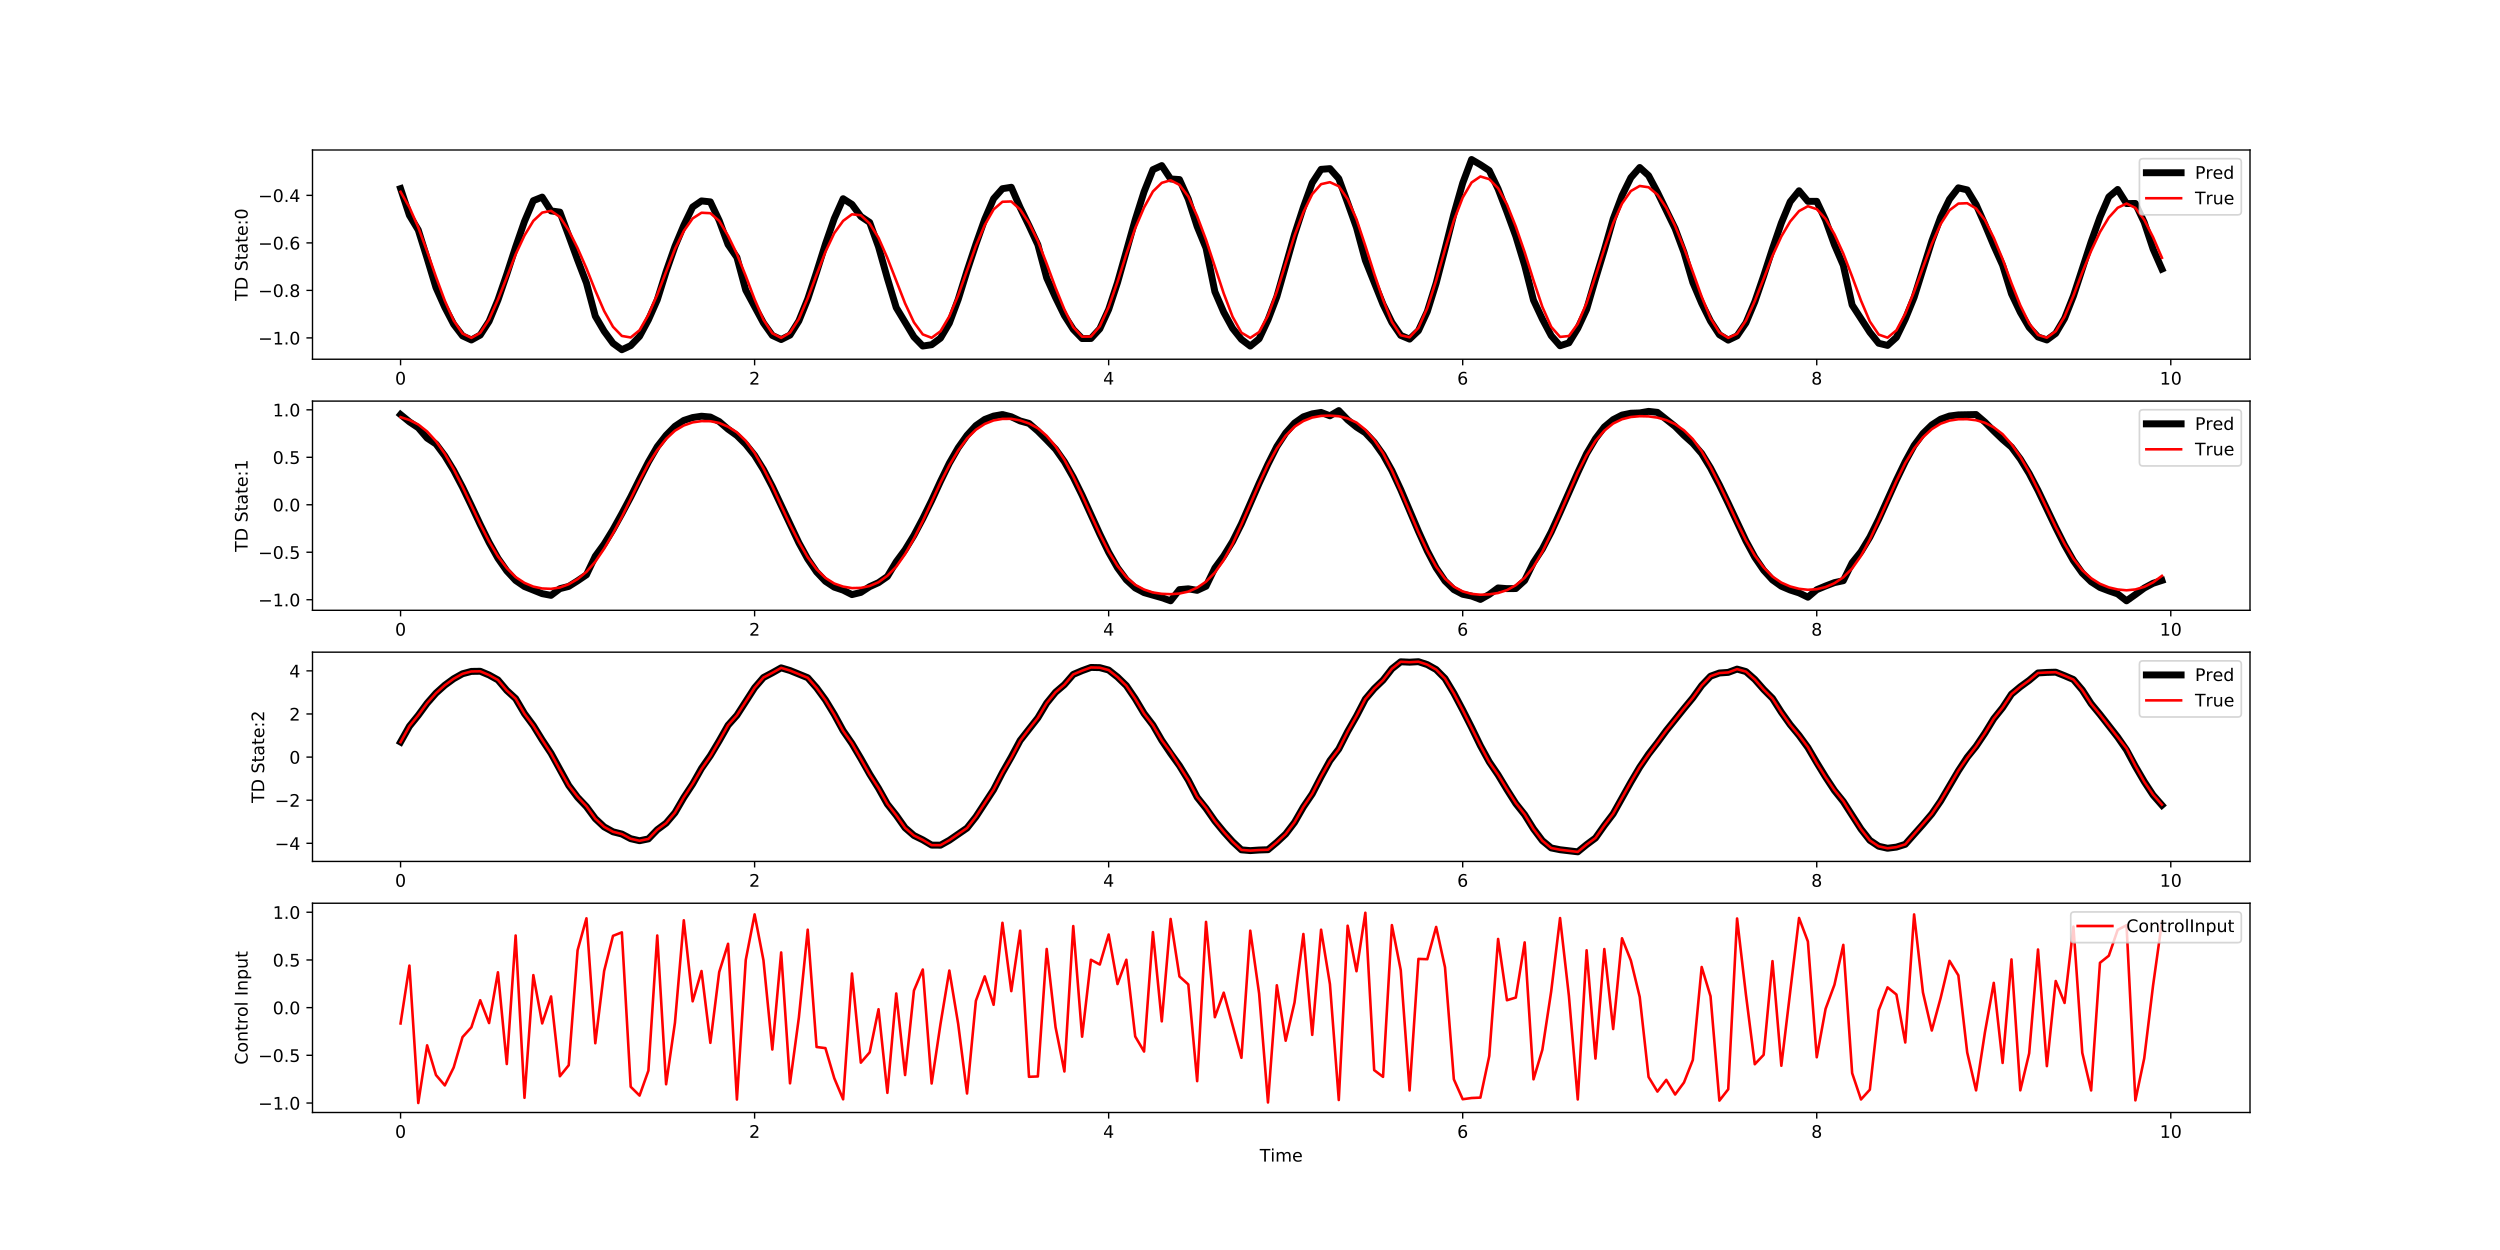 <?xml version="1.0" encoding="utf-8" standalone="no"?>
<!DOCTYPE svg PUBLIC "-//W3C//DTD SVG 1.1//EN"
  "http://www.w3.org/Graphics/SVG/1.1/DTD/svg11.dtd">
<!-- Created with matplotlib (https://matplotlib.org/) -->
<svg height="720pt" version="1.1" viewBox="0 0 1440 720" width="1440pt" xmlns="http://www.w3.org/2000/svg" xmlns:xlink="http://www.w3.org/1999/xlink">
 <defs>
  <style type="text/css">
*{stroke-linecap:butt;stroke-linejoin:round;}
  </style>
 </defs>
 <g id="figure_1">
  <g id="patch_1">
   <path d="M 0 720 
L 1440 720 
L 1440 0 
L 0 0 
z
" style="fill:#ffffff;"/>
  </g>
  <g id="axes_1">
   <g id="patch_2">
    <path d="M 180 206.922 
L 1296 206.922 
L 1296 86.4 
L 180 86.4 
z
" style="fill:#ffffff;"/>
   </g>
   <g id="matplotlib.axis_1">
    <g id="xtick_1">
     <g id="line2d_1">
      <defs>
       <path d="M 0 0 
L 0 3.5 
" id="m4c54341f41" style="stroke:#000000;stroke-width:0.8;"/>
      </defs>
      <g>
       <use style="stroke:#000000;stroke-width:0.8;" x="230.727" xlink:href="#m4c54341f41" y="206.922"/>
      </g>
     </g>
     <g id="text_1">
      <!-- 0 -->
      <defs>
       <path d="M 31.781 66.406 
Q 24.172 66.406 20.328 58.906 
Q 16.5 51.422 16.5 36.375 
Q 16.5 21.391 20.328 13.891 
Q 24.172 6.391 31.781 6.391 
Q 39.453 6.391 43.281 13.891 
Q 47.125 21.391 47.125 36.375 
Q 47.125 51.422 43.281 58.906 
Q 39.453 66.406 31.781 66.406 
z
M 31.781 74.219 
Q 44.047 74.219 50.516 64.516 
Q 56.984 54.828 56.984 36.375 
Q 56.984 17.969 50.516 8.266 
Q 44.047 -1.422 31.781 -1.422 
Q 19.531 -1.422 13.062 8.266 
Q 6.594 17.969 6.594 36.375 
Q 6.594 54.828 13.062 64.516 
Q 19.531 74.219 31.781 74.219 
z
" id="DejaVuSans-48"/>
      </defs>
      <g transform="translate(227.546 221.52)scale(0.1 -0.1)">
       <use xlink:href="#DejaVuSans-48"/>
      </g>
     </g>
    </g>
    <g id="xtick_2">
     <g id="line2d_2">
      <g>
       <use style="stroke:#000000;stroke-width:0.8;" x="434.656" xlink:href="#m4c54341f41" y="206.922"/>
      </g>
     </g>
     <g id="text_2">
      <!-- 2 -->
      <defs>
       <path d="M 19.188 8.297 
L 53.609 8.297 
L 53.609 0 
L 7.328 0 
L 7.328 8.297 
Q 12.938 14.109 22.625 23.891 
Q 32.328 33.688 34.812 36.531 
Q 39.547 41.844 41.422 45.531 
Q 43.312 49.219 43.312 52.781 
Q 43.312 58.594 39.234 62.25 
Q 35.156 65.922 28.609 65.922 
Q 23.969 65.922 18.812 64.312 
Q 13.672 62.703 7.812 59.422 
L 7.812 69.391 
Q 13.766 71.781 18.938 73 
Q 24.125 74.219 28.422 74.219 
Q 39.75 74.219 46.484 68.547 
Q 53.219 62.891 53.219 53.422 
Q 53.219 48.922 51.531 44.891 
Q 49.859 40.875 45.406 35.406 
Q 44.188 33.984 37.641 27.219 
Q 31.109 20.453 19.188 8.297 
z
" id="DejaVuSans-50"/>
      </defs>
      <g transform="translate(431.475 221.52)scale(0.1 -0.1)">
       <use xlink:href="#DejaVuSans-50"/>
      </g>
     </g>
    </g>
    <g id="xtick_3">
     <g id="line2d_3">
      <g>
       <use style="stroke:#000000;stroke-width:0.8;" x="638.585" xlink:href="#m4c54341f41" y="206.922"/>
      </g>
     </g>
     <g id="text_3">
      <!-- 4 -->
      <defs>
       <path d="M 37.797 64.312 
L 12.891 25.391 
L 37.797 25.391 
z
M 35.203 72.906 
L 47.609 72.906 
L 47.609 25.391 
L 58.016 25.391 
L 58.016 17.188 
L 47.609 17.188 
L 47.609 0 
L 37.797 0 
L 37.797 17.188 
L 4.891 17.188 
L 4.891 26.703 
z
" id="DejaVuSans-52"/>
      </defs>
      <g transform="translate(635.403 221.52)scale(0.1 -0.1)">
       <use xlink:href="#DejaVuSans-52"/>
      </g>
     </g>
    </g>
    <g id="xtick_4">
     <g id="line2d_4">
      <g>
       <use style="stroke:#000000;stroke-width:0.8;" x="842.513" xlink:href="#m4c54341f41" y="206.922"/>
      </g>
     </g>
     <g id="text_4">
      <!-- 6 -->
      <defs>
       <path d="M 33.016 40.375 
Q 26.375 40.375 22.484 35.828 
Q 18.609 31.297 18.609 23.391 
Q 18.609 15.531 22.484 10.953 
Q 26.375 6.391 33.016 6.391 
Q 39.656 6.391 43.531 10.953 
Q 47.406 15.531 47.406 23.391 
Q 47.406 31.297 43.531 35.828 
Q 39.656 40.375 33.016 40.375 
z
M 52.594 71.297 
L 52.594 62.312 
Q 48.875 64.062 45.094 64.984 
Q 41.312 65.922 37.594 65.922 
Q 27.828 65.922 22.672 59.328 
Q 17.531 52.734 16.797 39.406 
Q 19.672 43.656 24.016 45.922 
Q 28.375 48.188 33.594 48.188 
Q 44.578 48.188 50.953 41.516 
Q 57.328 34.859 57.328 23.391 
Q 57.328 12.156 50.688 5.359 
Q 44.047 -1.422 33.016 -1.422 
Q 20.359 -1.422 13.672 8.266 
Q 6.984 17.969 6.984 36.375 
Q 6.984 53.656 15.188 63.938 
Q 23.391 74.219 37.203 74.219 
Q 40.922 74.219 44.703 73.484 
Q 48.484 72.75 52.594 71.297 
z
" id="DejaVuSans-54"/>
      </defs>
      <g transform="translate(839.332 221.52)scale(0.1 -0.1)">
       <use xlink:href="#DejaVuSans-54"/>
      </g>
     </g>
    </g>
    <g id="xtick_5">
     <g id="line2d_5">
      <g>
       <use style="stroke:#000000;stroke-width:0.8;" x="1046.442" xlink:href="#m4c54341f41" y="206.922"/>
      </g>
     </g>
     <g id="text_5">
      <!-- 8 -->
      <defs>
       <path d="M 31.781 34.625 
Q 24.75 34.625 20.719 30.859 
Q 16.703 27.094 16.703 20.516 
Q 16.703 13.922 20.719 10.156 
Q 24.75 6.391 31.781 6.391 
Q 38.812 6.391 42.859 10.172 
Q 46.922 13.969 46.922 20.516 
Q 46.922 27.094 42.891 30.859 
Q 38.875 34.625 31.781 34.625 
z
M 21.922 38.812 
Q 15.578 40.375 12.031 44.719 
Q 8.5 49.078 8.5 55.328 
Q 8.5 64.062 14.719 69.141 
Q 20.953 74.219 31.781 74.219 
Q 42.672 74.219 48.875 69.141 
Q 55.078 64.062 55.078 55.328 
Q 55.078 49.078 51.531 44.719 
Q 48 40.375 41.703 38.812 
Q 48.828 37.156 52.797 32.312 
Q 56.781 27.484 56.781 20.516 
Q 56.781 9.906 50.312 4.234 
Q 43.844 -1.422 31.781 -1.422 
Q 19.734 -1.422 13.25 4.234 
Q 6.781 9.906 6.781 20.516 
Q 6.781 27.484 10.781 32.312 
Q 14.797 37.156 21.922 38.812 
z
M 18.312 54.391 
Q 18.312 48.734 21.844 45.562 
Q 25.391 42.391 31.781 42.391 
Q 38.141 42.391 41.719 45.562 
Q 45.312 48.734 45.312 54.391 
Q 45.312 60.062 41.719 63.234 
Q 38.141 66.406 31.781 66.406 
Q 25.391 66.406 21.844 63.234 
Q 18.312 60.062 18.312 54.391 
z
" id="DejaVuSans-56"/>
      </defs>
      <g transform="translate(1043.261 221.52)scale(0.1 -0.1)">
       <use xlink:href="#DejaVuSans-56"/>
      </g>
     </g>
    </g>
    <g id="xtick_6">
     <g id="line2d_6">
      <g>
       <use style="stroke:#000000;stroke-width:0.8;" x="1250.371" xlink:href="#m4c54341f41" y="206.922"/>
      </g>
     </g>
     <g id="text_6">
      <!-- 10 -->
      <defs>
       <path d="M 12.406 8.297 
L 28.516 8.297 
L 28.516 63.922 
L 10.984 60.406 
L 10.984 69.391 
L 28.422 72.906 
L 38.281 72.906 
L 38.281 8.297 
L 54.391 8.297 
L 54.391 0 
L 12.406 0 
z
" id="DejaVuSans-49"/>
      </defs>
      <g transform="translate(1244.008 221.52)scale(0.1 -0.1)">
       <use xlink:href="#DejaVuSans-49"/>
       <use x="63.623" xlink:href="#DejaVuSans-48"/>
      </g>
     </g>
    </g>
   </g>
   <g id="matplotlib.axis_2">
    <g id="ytick_1">
     <g id="line2d_7">
      <defs>
       <path d="M 0 0 
L -3.5 0 
" id="me4a713195b" style="stroke:#000000;stroke-width:0.8;"/>
      </defs>
      <g>
       <use style="stroke:#000000;stroke-width:0.8;" x="180" xlink:href="#me4a713195b" y="194.634"/>
      </g>
     </g>
     <g id="text_7">
      <!-- −1.0 -->
      <defs>
       <path d="M 10.594 35.5 
L 73.188 35.5 
L 73.188 27.203 
L 10.594 27.203 
z
" id="DejaVuSans-8722"/>
       <path d="M 10.688 12.406 
L 21 12.406 
L 21 0 
L 10.688 0 
z
" id="DejaVuSans-46"/>
      </defs>
      <g transform="translate(148.717 198.434)scale(0.1 -0.1)">
       <use xlink:href="#DejaVuSans-8722"/>
       <use x="83.789" xlink:href="#DejaVuSans-49"/>
       <use x="147.412" xlink:href="#DejaVuSans-46"/>
       <use x="179.199" xlink:href="#DejaVuSans-48"/>
      </g>
     </g>
    </g>
    <g id="ytick_2">
     <g id="line2d_8">
      <g>
       <use style="stroke:#000000;stroke-width:0.8;" x="180" xlink:href="#me4a713195b" y="167.269"/>
      </g>
     </g>
     <g id="text_8">
      <!-- −0.8 -->
      <g transform="translate(148.717 171.068)scale(0.1 -0.1)">
       <use xlink:href="#DejaVuSans-8722"/>
       <use x="83.789" xlink:href="#DejaVuSans-48"/>
       <use x="147.412" xlink:href="#DejaVuSans-46"/>
       <use x="179.199" xlink:href="#DejaVuSans-56"/>
      </g>
     </g>
    </g>
    <g id="ytick_3">
     <g id="line2d_9">
      <g>
       <use style="stroke:#000000;stroke-width:0.8;" x="180" xlink:href="#me4a713195b" y="139.904"/>
      </g>
     </g>
     <g id="text_9">
      <!-- −0.6 -->
      <g transform="translate(148.717 143.703)scale(0.1 -0.1)">
       <use xlink:href="#DejaVuSans-8722"/>
       <use x="83.789" xlink:href="#DejaVuSans-48"/>
       <use x="147.412" xlink:href="#DejaVuSans-46"/>
       <use x="179.199" xlink:href="#DejaVuSans-54"/>
      </g>
     </g>
    </g>
    <g id="ytick_4">
     <g id="line2d_10">
      <g>
       <use style="stroke:#000000;stroke-width:0.8;" x="180" xlink:href="#me4a713195b" y="112.538"/>
      </g>
     </g>
     <g id="text_10">
      <!-- −0.4 -->
      <g transform="translate(148.717 116.337)scale(0.1 -0.1)">
       <use xlink:href="#DejaVuSans-8722"/>
       <use x="83.789" xlink:href="#DejaVuSans-48"/>
       <use x="147.412" xlink:href="#DejaVuSans-46"/>
       <use x="179.199" xlink:href="#DejaVuSans-52"/>
      </g>
     </g>
    </g>
    <g id="text_11">
     <!-- TD State:0 -->
     <defs>
      <path d="M -0.297 72.906 
L 61.375 72.906 
L 61.375 64.594 
L 35.5 64.594 
L 35.5 0 
L 25.594 0 
L 25.594 64.594 
L -0.297 64.594 
z
" id="DejaVuSans-84"/>
      <path d="M 19.672 64.797 
L 19.672 8.109 
L 31.594 8.109 
Q 46.688 8.109 53.688 14.938 
Q 60.688 21.781 60.688 36.531 
Q 60.688 51.172 53.688 57.984 
Q 46.688 64.797 31.594 64.797 
z
M 9.812 72.906 
L 30.078 72.906 
Q 51.266 72.906 61.172 64.094 
Q 71.094 55.281 71.094 36.531 
Q 71.094 17.672 61.125 8.828 
Q 51.172 0 30.078 0 
L 9.812 0 
z
" id="DejaVuSans-68"/>
      <path id="DejaVuSans-32"/>
      <path d="M 53.516 70.516 
L 53.516 60.891 
Q 47.906 63.578 42.922 64.891 
Q 37.938 66.219 33.297 66.219 
Q 25.25 66.219 20.875 63.094 
Q 16.5 59.969 16.5 54.203 
Q 16.5 49.359 19.406 46.891 
Q 22.312 44.438 30.422 42.922 
L 36.375 41.703 
Q 47.406 39.594 52.656 34.297 
Q 57.906 29 57.906 20.125 
Q 57.906 9.516 50.797 4.047 
Q 43.703 -1.422 29.984 -1.422 
Q 24.812 -1.422 18.969 -0.25 
Q 13.141 0.922 6.891 3.219 
L 6.891 13.375 
Q 12.891 10.016 18.656 8.297 
Q 24.422 6.594 29.984 6.594 
Q 38.422 6.594 43.016 9.906 
Q 47.609 13.234 47.609 19.391 
Q 47.609 24.75 44.312 27.781 
Q 41.016 30.812 33.5 32.328 
L 27.484 33.5 
Q 16.453 35.688 11.516 40.375 
Q 6.594 45.062 6.594 53.422 
Q 6.594 63.094 13.406 68.656 
Q 20.219 74.219 32.172 74.219 
Q 37.312 74.219 42.625 73.281 
Q 47.953 72.359 53.516 70.516 
z
" id="DejaVuSans-83"/>
      <path d="M 18.312 70.219 
L 18.312 54.688 
L 36.812 54.688 
L 36.812 47.703 
L 18.312 47.703 
L 18.312 18.016 
Q 18.312 11.328 20.141 9.422 
Q 21.969 7.516 27.594 7.516 
L 36.812 7.516 
L 36.812 0 
L 27.594 0 
Q 17.188 0 13.234 3.875 
Q 9.281 7.766 9.281 18.016 
L 9.281 47.703 
L 2.688 47.703 
L 2.688 54.688 
L 9.281 54.688 
L 9.281 70.219 
z
" id="DejaVuSans-116"/>
      <path d="M 34.281 27.484 
Q 23.391 27.484 19.188 25 
Q 14.984 22.516 14.984 16.5 
Q 14.984 11.719 18.141 8.906 
Q 21.297 6.109 26.703 6.109 
Q 34.188 6.109 38.703 11.406 
Q 43.219 16.703 43.219 25.484 
L 43.219 27.484 
z
M 52.203 31.203 
L 52.203 0 
L 43.219 0 
L 43.219 8.297 
Q 40.141 3.328 35.547 0.953 
Q 30.953 -1.422 24.312 -1.422 
Q 15.922 -1.422 10.953 3.297 
Q 6 8.016 6 15.922 
Q 6 25.141 12.172 29.828 
Q 18.359 34.516 30.609 34.516 
L 43.219 34.516 
L 43.219 35.406 
Q 43.219 41.609 39.141 45 
Q 35.062 48.391 27.688 48.391 
Q 23 48.391 18.547 47.266 
Q 14.109 46.141 10.016 43.891 
L 10.016 52.203 
Q 14.938 54.109 19.578 55.047 
Q 24.219 56 28.609 56 
Q 40.484 56 46.344 49.844 
Q 52.203 43.703 52.203 31.203 
z
" id="DejaVuSans-97"/>
      <path d="M 56.203 29.594 
L 56.203 25.203 
L 14.891 25.203 
Q 15.484 15.922 20.484 11.062 
Q 25.484 6.203 34.422 6.203 
Q 39.594 6.203 44.453 7.469 
Q 49.312 8.734 54.109 11.281 
L 54.109 2.781 
Q 49.266 0.734 44.188 -0.344 
Q 39.109 -1.422 33.891 -1.422 
Q 20.797 -1.422 13.156 6.188 
Q 5.516 13.812 5.516 26.812 
Q 5.516 40.234 12.766 48.109 
Q 20.016 56 32.328 56 
Q 43.359 56 49.781 48.891 
Q 56.203 41.797 56.203 29.594 
z
M 47.219 32.234 
Q 47.125 39.594 43.094 43.984 
Q 39.062 48.391 32.422 48.391 
Q 24.906 48.391 20.391 44.141 
Q 15.875 39.891 15.188 32.172 
z
" id="DejaVuSans-101"/>
      <path d="M 11.719 12.406 
L 22.016 12.406 
L 22.016 0 
L 11.719 0 
z
M 11.719 51.703 
L 22.016 51.703 
L 22.016 39.312 
L 11.719 39.312 
z
" id="DejaVuSans-58"/>
     </defs>
     <g transform="translate(142.637 173.255)rotate(-90)scale(0.1 -0.1)">
      <use xlink:href="#DejaVuSans-84"/>
      <use x="61.084" xlink:href="#DejaVuSans-68"/>
      <use x="138.086" xlink:href="#DejaVuSans-32"/>
      <use x="169.873" xlink:href="#DejaVuSans-83"/>
      <use x="233.35" xlink:href="#DejaVuSans-116"/>
      <use x="272.559" xlink:href="#DejaVuSans-97"/>
      <use x="333.838" xlink:href="#DejaVuSans-116"/>
      <use x="373.047" xlink:href="#DejaVuSans-101"/>
      <use x="434.57" xlink:href="#DejaVuSans-58"/>
      <use x="468.262" xlink:href="#DejaVuSans-48"/>
     </g>
    </g>
   </g>
   <g id="line2d_11">
    <path clip-path="url(#pd1deb79c75)" d="M 230.727 108.639 
L 235.825 124.018 
L 240.924 132.475 
L 246.022 148.78 
L 251.12 165.65 
L 256.218 177.024 
L 261.317 186.79 
L 266.415 193.46 
L 271.513 195.825 
L 276.611 193.001 
L 281.709 185.092 
L 286.808 172.824 
L 291.906 157.954 
L 297.004 142.275 
L 302.102 127.554 
L 307.201 115.582 
L 312.299 113.536 
L 317.397 121.484 
L 322.495 122.17 
L 327.593 135.782 
L 332.692 149.71 
L 337.79 162.992 
L 342.888 182.101 
L 347.986 190.772 
L 353.085 197.732 
L 358.183 201.443 
L 363.281 199.083 
L 368.379 193.732 
L 373.477 184.262 
L 378.576 172.749 
L 383.674 156.458 
L 388.772 141.915 
L 393.87 129.775 
L 398.968 119.239 
L 404.067 115.728 
L 409.165 116.27 
L 414.263 127.046 
L 419.361 140.868 
L 424.46 148.247 
L 429.558 167.127 
L 439.754 186.032 
L 444.852 193.204 
L 449.951 195.572 
L 455.049 193.006 
L 460.147 184.845 
L 465.245 172.232 
L 470.344 156.765 
L 475.442 140.587 
L 480.54 125.902 
L 485.638 114.459 
L 490.736 117.731 
L 495.835 124.67 
L 500.933 128.095 
L 506.031 142.182 
L 511.129 160.315 
L 516.228 177.17 
L 526.424 194.062 
L 531.522 199.317 
L 536.62 198.564 
L 541.719 194.772 
L 546.817 186.138 
L 551.915 172.484 
L 557.013 156.071 
L 562.111 140.692 
L 567.21 126.3 
L 572.308 114.437 
L 577.406 108.683 
L 582.504 107.875 
L 587.603 119.55 
L 592.701 130.004 
L 597.799 140.955 
L 602.897 160.096 
L 607.995 171.348 
L 613.094 181.729 
L 618.192 189.724 
L 623.29 195.005 
L 628.388 194.969 
L 633.487 189.397 
L 638.585 178.257 
L 643.683 162.771 
L 653.879 126.602 
L 658.978 110.485 
L 664.076 97.726 
L 669.174 95.379 
L 674.272 103.071 
L 679.37 103.422 
L 684.469 114.669 
L 689.567 130.487 
L 694.665 142.877 
L 699.763 167.987 
L 704.862 179.796 
L 709.96 189.099 
L 715.058 195.484 
L 720.156 199.342 
L 725.254 195.166 
L 730.353 184.283 
L 735.451 170.942 
L 745.647 135.065 
L 750.746 119.375 
L 755.844 105.345 
L 760.942 97.552 
L 766.04 97.128 
L 771.138 102.898 
L 776.237 116.821 
L 781.335 131.071 
L 786.433 149.941 
L 796.63 175.338 
L 801.728 185.736 
L 806.826 193.191 
L 811.924 195.325 
L 817.022 190.468 
L 822.121 179.437 
L 827.219 163.135 
L 832.317 143.532 
L 837.415 123.334 
L 842.513 105.477 
L 847.612 91.878 
L 852.71 94.873 
L 857.808 98.229 
L 862.906 108.813 
L 868.005 122.126 
L 873.103 136.061 
L 878.201 152.849 
L 883.299 172.888 
L 888.397 183.752 
L 893.496 193.334 
L 898.594 199.157 
L 903.692 197.48 
L 908.79 189.135 
L 913.889 178.194 
L 918.987 160.746 
L 924.085 143.979 
L 929.183 126.154 
L 934.281 112.657 
L 939.38 102.326 
L 944.478 96.482 
L 949.576 101.13 
L 954.674 110.709 
L 964.871 131.684 
L 969.969 145.378 
L 975.067 162.715 
L 980.165 174.706 
L 985.264 184.977 
L 990.362 192.801 
L 995.46 195.914 
L 1000.558 193.468 
L 1005.656 185.976 
L 1010.755 173.856 
L 1015.853 158.972 
L 1020.951 143.276 
L 1026.049 128.461 
L 1031.148 116.21 
L 1036.246 109.889 
L 1041.344 115.984 
L 1046.442 115.97 
L 1051.54 126.798 
L 1056.639 141.002 
L 1061.737 152.82 
L 1066.835 175.682 
L 1077.032 191.384 
L 1082.13 197.727 
L 1087.228 198.957 
L 1092.326 194.33 
L 1097.424 183.803 
L 1102.523 171.313 
L 1112.719 138.858 
L 1117.817 125.144 
L 1122.915 114.78 
L 1128.014 108.186 
L 1133.112 109.383 
L 1138.21 117.797 
L 1143.308 129.293 
L 1148.407 141.466 
L 1153.505 152.773 
L 1158.603 169.217 
L 1163.701 179.884 
L 1168.799 188.611 
L 1173.898 194.109 
L 1178.996 195.819 
L 1184.094 192.05 
L 1189.192 183.402 
L 1194.291 170.483 
L 1204.487 139.253 
L 1209.585 125.152 
L 1214.683 113.41 
L 1219.782 109.138 
L 1224.88 117.23 
L 1229.978 117.212 
L 1235.076 128.096 
L 1240.175 143.425 
L 1245.273 154.988 
L 1245.273 154.988 
" style="fill:none;stroke:#000000;stroke-linecap:square;stroke-width:4;"/>
   </g>
   <g id="line2d_12">
    <path clip-path="url(#pd1deb79c75)" d="M 230.727 110.483 
L 235.825 119.408 
L 240.924 130.966 
L 246.022 144.834 
L 251.12 159.478 
L 256.218 173.267 
L 261.317 184.637 
L 266.415 192.136 
L 271.513 194.631 
L 276.611 191.733 
L 281.709 184.015 
L 286.808 172.6 
L 291.906 159.783 
L 297.004 146.516 
L 302.102 135.615 
L 307.201 127.217 
L 312.299 122.455 
L 317.397 121.437 
L 322.495 124.984 
L 327.593 132.705 
L 332.692 142.94 
L 337.79 154.576 
L 342.888 167.36 
L 347.986 179.145 
L 353.085 188.231 
L 358.183 193.503 
L 363.281 194.382 
L 368.379 190.214 
L 373.477 181.328 
L 378.576 169.723 
L 388.772 143.387 
L 393.87 133.062 
L 398.968 125.817 
L 404.067 122.539 
L 409.165 122.806 
L 414.263 127.256 
L 419.361 135.786 
L 424.46 146.308 
L 429.558 158.977 
L 434.656 172.426 
L 439.754 184.198 
L 444.852 191.97 
L 449.951 194.628 
L 455.049 191.628 
L 460.147 183.712 
L 465.245 171.785 
L 470.344 158.216 
L 475.442 145.065 
L 480.54 134.27 
L 485.638 127.225 
L 490.736 123.43 
L 495.835 123.992 
L 500.933 128.77 
L 506.031 136.992 
L 511.129 148.618 
L 521.326 174.75 
L 526.424 185.673 
L 531.522 192.618 
L 536.62 194.562 
L 541.719 190.816 
L 546.817 182.198 
L 551.915 170.076 
L 562.111 141.63 
L 567.21 129.616 
L 572.308 120.643 
L 577.406 116.222 
L 582.504 116.034 
L 587.603 120.67 
L 592.701 128.431 
L 597.799 138.795 
L 602.897 151.942 
L 607.995 165.759 
L 613.094 178.296 
L 618.192 188.447 
L 623.29 193.931 
L 628.388 193.859 
L 633.487 187.946 
L 638.585 176.835 
L 643.683 162.341 
L 648.781 146.358 
L 653.879 131.476 
L 658.978 119.487 
L 664.076 110.284 
L 669.174 105.315 
L 674.272 103.833 
L 679.37 106.481 
L 684.469 113.206 
L 689.567 124.529 
L 694.665 138.115 
L 704.862 169.031 
L 709.96 182.434 
L 715.058 191.624 
L 720.156 194.631 
L 725.254 191.264 
L 730.353 181.755 
L 735.451 167.964 
L 745.647 135.749 
L 750.746 122.29 
L 755.844 111.805 
L 760.942 106.075 
L 766.04 104.931 
L 771.138 107.276 
L 776.237 114.715 
L 781.335 126.298 
L 786.433 141.572 
L 791.531 157.62 
L 796.63 172.645 
L 801.728 185.378 
L 806.826 193.122 
L 811.924 194.287 
L 817.022 188.821 
L 822.121 177.419 
L 827.219 161.569 
L 832.317 143.69 
L 837.415 127.048 
L 842.513 113.791 
L 847.612 105.124 
L 852.71 101.658 
L 857.808 103.178 
L 862.906 108.434 
L 868.005 117.765 
L 873.103 130.536 
L 878.201 145.244 
L 883.299 161.498 
L 888.397 176.764 
L 893.496 188.281 
L 898.594 194.068 
L 903.692 193.544 
L 908.79 186.514 
L 913.889 174.513 
L 918.987 159.129 
L 924.085 143.349 
L 929.183 128.612 
L 934.281 117.241 
L 939.38 110.028 
L 944.478 107.113 
L 949.576 107.863 
L 954.674 112.099 
L 959.772 119.72 
L 964.871 130.144 
L 969.969 142.756 
L 975.067 156.655 
L 980.165 170.936 
L 985.264 183.308 
L 990.362 191.491 
L 995.46 194.611 
L 1000.558 192.282 
L 1005.656 184.668 
L 1010.755 173.434 
L 1015.853 160.597 
L 1020.951 147.39 
L 1026.049 136.193 
L 1031.148 127.583 
L 1036.246 121.574 
L 1041.344 118.772 
L 1046.442 120.456 
L 1051.54 126.049 
L 1056.639 134.926 
L 1061.737 146.037 
L 1066.835 159.334 
L 1071.933 173.179 
L 1077.032 185.163 
L 1082.13 192.724 
L 1087.228 194.501 
L 1092.326 190.277 
L 1097.424 180.688 
L 1102.523 168.018 
L 1107.621 154.09 
L 1112.719 140.5 
L 1117.817 129.022 
L 1122.915 121.102 
L 1128.014 117.265 
L 1133.112 117.043 
L 1138.21 120.085 
L 1143.308 126.759 
L 1148.407 137.022 
L 1153.505 149.29 
L 1158.603 163.121 
L 1163.701 175.899 
L 1168.799 186.267 
L 1173.898 192.965 
L 1178.996 194.525 
L 1184.094 190.814 
L 1189.192 182.432 
L 1194.291 170.317 
L 1199.389 156.909 
L 1204.487 144.527 
L 1209.585 133.681 
L 1214.683 125.275 
L 1219.782 119.694 
L 1224.88 117.24 
L 1229.978 119.741 
L 1235.076 126.608 
L 1240.175 136.642 
L 1245.273 148.489 
L 1245.273 148.489 
" style="fill:none;stroke:#ff0000;stroke-linecap:square;stroke-width:1.5;"/>
   </g>
   <g id="patch_3">
    <path d="M 180 206.922 
L 180 86.4 
" style="fill:none;stroke:#000000;stroke-linecap:square;stroke-linejoin:miter;stroke-width:0.8;"/>
   </g>
   <g id="patch_4">
    <path d="M 1296 206.922 
L 1296 86.4 
" style="fill:none;stroke:#000000;stroke-linecap:square;stroke-linejoin:miter;stroke-width:0.8;"/>
   </g>
   <g id="patch_5">
    <path d="M 180 206.922 
L 1296 206.922 
" style="fill:none;stroke:#000000;stroke-linecap:square;stroke-linejoin:miter;stroke-width:0.8;"/>
   </g>
   <g id="patch_6">
    <path d="M 180 86.4 
L 1296 86.4 
" style="fill:none;stroke:#000000;stroke-linecap:square;stroke-linejoin:miter;stroke-width:0.8;"/>
   </g>
   <g id="legend_1">
    <g id="patch_7">
     <path d="M 1234.312 123.756 
L 1289 123.756 
Q 1291 123.756 1291 121.756 
L 1291 93.4 
Q 1291 91.4 1289 91.4 
L 1234.312 91.4 
Q 1232.312 91.4 1232.312 93.4 
L 1232.312 121.756 
Q 1232.312 123.756 1234.312 123.756 
z
" style="fill:#ffffff;opacity:0.8;stroke:#cccccc;stroke-linejoin:miter;"/>
    </g>
    <g id="line2d_13">
     <path d="M 1236.312 99.498 
L 1256.312 99.498 
" style="fill:none;stroke:#000000;stroke-linecap:square;stroke-width:4;"/>
    </g>
    <g id="line2d_14"/>
    <g id="text_12">
     <!-- Pred -->
     <defs>
      <path d="M 19.672 64.797 
L 19.672 37.406 
L 32.078 37.406 
Q 38.969 37.406 42.719 40.969 
Q 46.484 44.531 46.484 51.125 
Q 46.484 57.672 42.719 61.234 
Q 38.969 64.797 32.078 64.797 
z
M 9.812 72.906 
L 32.078 72.906 
Q 44.344 72.906 50.609 67.359 
Q 56.891 61.812 56.891 51.125 
Q 56.891 40.328 50.609 34.812 
Q 44.344 29.297 32.078 29.297 
L 19.672 29.297 
L 19.672 0 
L 9.812 0 
z
" id="DejaVuSans-80"/>
      <path d="M 41.109 46.297 
Q 39.594 47.172 37.812 47.578 
Q 36.031 48 33.891 48 
Q 26.266 48 22.188 43.047 
Q 18.109 38.094 18.109 28.812 
L 18.109 0 
L 9.078 0 
L 9.078 54.688 
L 18.109 54.688 
L 18.109 46.188 
Q 20.953 51.172 25.484 53.578 
Q 30.031 56 36.531 56 
Q 37.453 56 38.578 55.875 
Q 39.703 55.766 41.062 55.516 
z
" id="DejaVuSans-114"/>
      <path d="M 45.406 46.391 
L 45.406 75.984 
L 54.391 75.984 
L 54.391 0 
L 45.406 0 
L 45.406 8.203 
Q 42.578 3.328 38.25 0.953 
Q 33.938 -1.422 27.875 -1.422 
Q 17.969 -1.422 11.734 6.484 
Q 5.516 14.406 5.516 27.297 
Q 5.516 40.188 11.734 48.094 
Q 17.969 56 27.875 56 
Q 33.938 56 38.25 53.625 
Q 42.578 51.266 45.406 46.391 
z
M 14.797 27.297 
Q 14.797 17.391 18.875 11.75 
Q 22.953 6.109 30.078 6.109 
Q 37.203 6.109 41.297 11.75 
Q 45.406 17.391 45.406 27.297 
Q 45.406 37.203 41.297 42.844 
Q 37.203 48.484 30.078 48.484 
Q 22.953 48.484 18.875 42.844 
Q 14.797 37.203 14.797 27.297 
z
" id="DejaVuSans-100"/>
     </defs>
     <g transform="translate(1264.312 102.998)scale(0.1 -0.1)">
      <use xlink:href="#DejaVuSans-80"/>
      <use x="60.287" xlink:href="#DejaVuSans-114"/>
      <use x="101.369" xlink:href="#DejaVuSans-101"/>
      <use x="162.893" xlink:href="#DejaVuSans-100"/>
     </g>
    </g>
    <g id="line2d_15">
     <path d="M 1236.312 114.177 
L 1256.312 114.177 
" style="fill:none;stroke:#ff0000;stroke-linecap:square;stroke-width:1.5;"/>
    </g>
    <g id="line2d_16"/>
    <g id="text_13">
     <!-- True -->
     <defs>
      <path d="M 8.5 21.578 
L 8.5 54.688 
L 17.484 54.688 
L 17.484 21.922 
Q 17.484 14.156 20.5 10.266 
Q 23.531 6.391 29.594 6.391 
Q 36.859 6.391 41.078 11.031 
Q 45.312 15.672 45.312 23.688 
L 45.312 54.688 
L 54.297 54.688 
L 54.297 0 
L 45.312 0 
L 45.312 8.406 
Q 42.047 3.422 37.719 1 
Q 33.406 -1.422 27.688 -1.422 
Q 18.266 -1.422 13.375 4.438 
Q 8.5 10.297 8.5 21.578 
z
M 31.109 56 
z
" id="DejaVuSans-117"/>
     </defs>
     <g transform="translate(1264.312 117.677)scale(0.1 -0.1)">
      <use xlink:href="#DejaVuSans-84"/>
      <use x="60.865" xlink:href="#DejaVuSans-114"/>
      <use x="101.979" xlink:href="#DejaVuSans-117"/>
      <use x="165.357" xlink:href="#DejaVuSans-101"/>
     </g>
    </g>
   </g>
  </g>
  <g id="axes_2">
   <g id="patch_8">
    <path d="M 180 351.548 
L 1296 351.548 
L 1296 231.026 
L 180 231.026 
z
" style="fill:#ffffff;"/>
   </g>
   <g id="matplotlib.axis_3">
    <g id="xtick_7">
     <g id="line2d_17">
      <g>
       <use style="stroke:#000000;stroke-width:0.8;" x="230.727" xlink:href="#m4c54341f41" y="351.548"/>
      </g>
     </g>
     <g id="text_14">
      <!-- 0 -->
      <g transform="translate(227.546 366.146)scale(0.1 -0.1)">
       <use xlink:href="#DejaVuSans-48"/>
      </g>
     </g>
    </g>
    <g id="xtick_8">
     <g id="line2d_18">
      <g>
       <use style="stroke:#000000;stroke-width:0.8;" x="434.656" xlink:href="#m4c54341f41" y="351.548"/>
      </g>
     </g>
     <g id="text_15">
      <!-- 2 -->
      <g transform="translate(431.475 366.146)scale(0.1 -0.1)">
       <use xlink:href="#DejaVuSans-50"/>
      </g>
     </g>
    </g>
    <g id="xtick_9">
     <g id="line2d_19">
      <g>
       <use style="stroke:#000000;stroke-width:0.8;" x="638.585" xlink:href="#m4c54341f41" y="351.548"/>
      </g>
     </g>
     <g id="text_16">
      <!-- 4 -->
      <g transform="translate(635.403 366.146)scale(0.1 -0.1)">
       <use xlink:href="#DejaVuSans-52"/>
      </g>
     </g>
    </g>
    <g id="xtick_10">
     <g id="line2d_20">
      <g>
       <use style="stroke:#000000;stroke-width:0.8;" x="842.513" xlink:href="#m4c54341f41" y="351.548"/>
      </g>
     </g>
     <g id="text_17">
      <!-- 6 -->
      <g transform="translate(839.332 366.146)scale(0.1 -0.1)">
       <use xlink:href="#DejaVuSans-54"/>
      </g>
     </g>
    </g>
    <g id="xtick_11">
     <g id="line2d_21">
      <g>
       <use style="stroke:#000000;stroke-width:0.8;" x="1046.442" xlink:href="#m4c54341f41" y="351.548"/>
      </g>
     </g>
     <g id="text_18">
      <!-- 8 -->
      <g transform="translate(1043.261 366.146)scale(0.1 -0.1)">
       <use xlink:href="#DejaVuSans-56"/>
      </g>
     </g>
    </g>
    <g id="xtick_12">
     <g id="line2d_22">
      <g>
       <use style="stroke:#000000;stroke-width:0.8;" x="1250.371" xlink:href="#m4c54341f41" y="351.548"/>
      </g>
     </g>
     <g id="text_19">
      <!-- 10 -->
      <g transform="translate(1244.008 366.146)scale(0.1 -0.1)">
       <use xlink:href="#DejaVuSans-49"/>
       <use x="63.623" xlink:href="#DejaVuSans-48"/>
      </g>
     </g>
    </g>
   </g>
   <g id="matplotlib.axis_4">
    <g id="ytick_5">
     <g id="line2d_23">
      <g>
       <use style="stroke:#000000;stroke-width:0.8;" x="180" xlink:href="#me4a713195b" y="345.446"/>
      </g>
     </g>
     <g id="text_20">
      <!-- −1.0 -->
      <g transform="translate(148.717 349.245)scale(0.1 -0.1)">
       <use xlink:href="#DejaVuSans-8722"/>
       <use x="83.789" xlink:href="#DejaVuSans-49"/>
       <use x="147.412" xlink:href="#DejaVuSans-46"/>
       <use x="179.199" xlink:href="#DejaVuSans-48"/>
      </g>
     </g>
    </g>
    <g id="ytick_6">
     <g id="line2d_24">
      <g>
       <use style="stroke:#000000;stroke-width:0.8;" x="180" xlink:href="#me4a713195b" y="318.098"/>
      </g>
     </g>
     <g id="text_21">
      <!-- −0.5 -->
      <defs>
       <path d="M 10.797 72.906 
L 49.516 72.906 
L 49.516 64.594 
L 19.828 64.594 
L 19.828 46.734 
Q 21.969 47.469 24.109 47.828 
Q 26.266 48.188 28.422 48.188 
Q 40.625 48.188 47.75 41.5 
Q 54.891 34.812 54.891 23.391 
Q 54.891 11.625 47.562 5.094 
Q 40.234 -1.422 26.906 -1.422 
Q 22.312 -1.422 17.547 -0.641 
Q 12.797 0.141 7.719 1.703 
L 7.719 11.625 
Q 12.109 9.234 16.797 8.062 
Q 21.484 6.891 26.703 6.891 
Q 35.156 6.891 40.078 11.328 
Q 45.016 15.766 45.016 23.391 
Q 45.016 31 40.078 35.438 
Q 35.156 39.891 26.703 39.891 
Q 22.75 39.891 18.812 39.016 
Q 14.891 38.141 10.797 36.281 
z
" id="DejaVuSans-53"/>
      </defs>
      <g transform="translate(148.717 321.897)scale(0.1 -0.1)">
       <use xlink:href="#DejaVuSans-8722"/>
       <use x="83.789" xlink:href="#DejaVuSans-48"/>
       <use x="147.412" xlink:href="#DejaVuSans-46"/>
       <use x="179.199" xlink:href="#DejaVuSans-53"/>
      </g>
     </g>
    </g>
    <g id="ytick_7">
     <g id="line2d_25">
      <g>
       <use style="stroke:#000000;stroke-width:0.8;" x="180" xlink:href="#me4a713195b" y="290.749"/>
      </g>
     </g>
     <g id="text_22">
      <!-- 0.0 -->
      <g transform="translate(157.097 294.549)scale(0.1 -0.1)">
       <use xlink:href="#DejaVuSans-48"/>
       <use x="63.623" xlink:href="#DejaVuSans-46"/>
       <use x="95.41" xlink:href="#DejaVuSans-48"/>
      </g>
     </g>
    </g>
    <g id="ytick_8">
     <g id="line2d_26">
      <g>
       <use style="stroke:#000000;stroke-width:0.8;" x="180" xlink:href="#me4a713195b" y="263.401"/>
      </g>
     </g>
     <g id="text_23">
      <!-- 0.5 -->
      <g transform="translate(157.097 267.2)scale(0.1 -0.1)">
       <use xlink:href="#DejaVuSans-48"/>
       <use x="63.623" xlink:href="#DejaVuSans-46"/>
       <use x="95.41" xlink:href="#DejaVuSans-53"/>
      </g>
     </g>
    </g>
    <g id="ytick_9">
     <g id="line2d_27">
      <g>
       <use style="stroke:#000000;stroke-width:0.8;" x="180" xlink:href="#me4a713195b" y="236.052"/>
      </g>
     </g>
     <g id="text_24">
      <!-- 1.0 -->
      <g transform="translate(157.097 239.852)scale(0.1 -0.1)">
       <use xlink:href="#DejaVuSans-49"/>
       <use x="63.623" xlink:href="#DejaVuSans-46"/>
       <use x="95.41" xlink:href="#DejaVuSans-48"/>
      </g>
     </g>
    </g>
    <g id="text_25">
     <!-- TD State:1 -->
     <g transform="translate(142.637 317.881)rotate(-90)scale(0.1 -0.1)">
      <use xlink:href="#DejaVuSans-84"/>
      <use x="61.084" xlink:href="#DejaVuSans-68"/>
      <use x="138.086" xlink:href="#DejaVuSans-32"/>
      <use x="169.873" xlink:href="#DejaVuSans-83"/>
      <use x="233.35" xlink:href="#DejaVuSans-116"/>
      <use x="272.559" xlink:href="#DejaVuSans-97"/>
      <use x="333.838" xlink:href="#DejaVuSans-116"/>
      <use x="373.047" xlink:href="#DejaVuSans-101"/>
      <use x="434.57" xlink:href="#DejaVuSans-58"/>
      <use x="468.262" xlink:href="#DejaVuSans-49"/>
     </g>
    </g>
   </g>
   <g id="line2d_28">
    <path clip-path="url(#p37fd86b88a)" d="M 230.727 238.799 
L 235.825 242.967 
L 240.924 246.391 
L 246.022 252.355 
L 251.12 255.735 
L 256.218 262.576 
L 261.317 270.936 
L 266.415 280.633 
L 271.513 291.235 
L 276.611 302.103 
L 281.709 312.43 
L 286.808 321.554 
L 291.906 328.851 
L 297.004 334.342 
L 302.102 337.843 
L 312.299 341.95 
L 317.397 342.918 
L 322.495 339.067 
L 327.593 337.77 
L 332.692 334.558 
L 337.79 331.092 
L 342.888 320.376 
L 347.986 313.377 
L 353.085 305.068 
L 358.183 295.853 
L 363.281 286.264 
L 368.379 276.036 
L 373.477 266.098 
L 378.576 257.287 
L 383.674 250.728 
L 388.772 245.561 
L 393.87 242.163 
L 398.968 240.506 
L 404.067 239.743 
L 409.165 240.206 
L 414.263 242.806 
L 419.361 247.192 
L 424.46 250.863 
L 429.558 255.935 
L 434.656 262.259 
L 439.754 270.466 
L 444.852 280.224 
L 460.147 312.665 
L 465.245 321.945 
L 470.344 329.43 
L 475.442 334.82 
L 480.54 338.201 
L 485.638 339.919 
L 490.736 342.494 
L 495.835 341.234 
L 500.933 337.913 
L 506.031 335.611 
L 511.129 332.075 
L 516.228 323.572 
L 521.326 316.688 
L 526.424 308.339 
L 531.522 298.72 
L 536.62 288.362 
L 541.719 277.268 
L 546.817 266.8 
L 551.915 257.922 
L 557.013 250.734 
L 562.111 245.154 
L 567.21 241.6 
L 572.308 239.661 
L 577.406 238.759 
L 582.504 240.056 
L 587.603 242.461 
L 592.701 243.87 
L 597.799 248.283 
L 602.897 253.408 
L 607.995 258.722 
L 613.094 265.961 
L 618.192 274.907 
L 623.29 285.242 
L 633.487 307.612 
L 638.585 318.107 
L 643.683 327.045 
L 648.781 333.969 
L 653.879 338.654 
L 658.978 341.347 
L 669.174 344.266 
L 674.272 346.058 
L 679.37 339.62 
L 684.469 339.157 
L 689.567 340.037 
L 694.665 337.68 
L 699.763 327.192 
L 704.862 320.244 
L 709.96 311.908 
L 715.058 301.722 
L 725.254 278.407 
L 730.353 267.361 
L 735.451 257.216 
L 740.549 249.415 
L 745.647 243.685 
L 750.746 240.09 
L 755.844 238.371 
L 760.942 237.553 
L 766.04 239.499 
L 771.138 236.504 
L 776.237 241.799 
L 781.335 245.976 
L 786.433 249.263 
L 791.531 254.728 
L 796.63 261.914 
L 801.728 271.059 
L 806.826 282.04 
L 817.022 306.035 
L 822.121 317.317 
L 827.219 327.062 
L 832.317 334.633 
L 837.415 339.62 
L 842.513 342.307 
L 847.612 343.327 
L 852.71 345.26 
L 857.808 342.404 
L 862.906 338.647 
L 868.005 339.053 
L 873.103 339.003 
L 878.201 334.369 
L 883.299 323.966 
L 888.397 316.206 
L 893.496 306.407 
L 898.594 295.181 
L 908.79 272.19 
L 913.889 261.277 
L 918.987 252.68 
L 924.085 245.944 
L 929.183 241.703 
L 934.281 239.077 
L 939.38 238.018 
L 944.478 237.831 
L 949.576 236.955 
L 954.674 237.52 
L 964.871 245.621 
L 969.969 250.74 
L 975.067 255.323 
L 980.165 261.225 
L 985.264 269.54 
L 990.362 279.312 
L 995.46 289.884 
L 1005.656 311.552 
L 1010.755 320.961 
L 1015.853 328.44 
L 1020.951 334.031 
L 1026.049 337.681 
L 1031.148 339.852 
L 1036.246 341.508 
L 1041.344 343.989 
L 1046.442 339.671 
L 1051.54 337.538 
L 1056.639 335.592 
L 1061.737 334.486 
L 1066.835 324.153 
L 1071.933 317.809 
L 1077.032 309.39 
L 1082.13 299.089 
L 1092.326 276.526 
L 1097.424 265.944 
L 1102.523 256.608 
L 1107.621 249.73 
L 1112.719 244.76 
L 1117.817 241.451 
L 1122.915 239.633 
L 1128.014 238.975 
L 1138.21 238.766 
L 1143.308 243.129 
L 1148.407 248.234 
L 1153.505 253.139 
L 1158.603 257.519 
L 1163.701 264.386 
L 1168.799 272.728 
L 1173.898 282.478 
L 1184.094 303.826 
L 1189.192 313.96 
L 1194.291 322.932 
L 1199.389 330.084 
L 1204.487 335.086 
L 1209.585 338.385 
L 1214.683 340.33 
L 1219.782 342.095 
L 1224.88 346.07 
L 1229.978 342.465 
L 1235.076 338.715 
L 1240.175 335.983 
L 1245.273 334.329 
L 1245.273 334.329 
" style="fill:none;stroke:#000000;stroke-linecap:square;stroke-width:4;"/>
   </g>
   <g id="line2d_29">
    <path clip-path="url(#p37fd86b88a)" d="M 230.727 240.268 
L 235.825 241.909 
L 240.924 244.528 
L 246.022 248.542 
L 251.12 254.145 
L 256.218 261.399 
L 261.317 270.226 
L 266.415 280.345 
L 276.611 301.954 
L 281.709 311.876 
L 286.808 320.515 
L 291.906 327.218 
L 297.004 332.394 
L 302.102 335.742 
L 307.201 337.886 
L 312.299 338.956 
L 317.397 339.172 
L 322.495 338.4 
L 327.593 336.524 
L 332.692 333.57 
L 337.79 329.419 
L 342.888 323.519 
L 347.986 316.028 
L 353.085 307.286 
L 358.183 297.767 
L 368.379 276.959 
L 373.477 267.221 
L 378.576 259.282 
L 383.674 252.823 
L 388.772 248.072 
L 393.87 245.068 
L 398.968 243.288 
L 404.067 242.561 
L 409.165 242.618 
L 414.263 243.622 
L 419.361 245.804 
L 424.46 249.035 
L 429.558 253.924 
L 434.656 260.877 
L 439.754 269.797 
L 444.852 280.008 
L 449.951 291.259 
L 455.049 302.153 
L 460.147 312.164 
L 465.245 321.011 
L 470.344 327.906 
L 475.442 332.881 
L 480.54 336.109 
L 485.638 337.884 
L 490.736 338.745 
L 495.835 338.622 
L 500.933 337.515 
L 506.031 335.356 
L 511.129 331.663 
L 516.228 326.406 
L 521.326 319.146 
L 526.424 310.218 
L 531.522 300.104 
L 541.719 277.918 
L 546.817 267.965 
L 551.915 259.483 
L 557.013 252.553 
L 562.111 247.518 
L 567.21 244.191 
L 572.308 242.161 
L 577.406 241.288 
L 582.504 241.252 
L 587.603 242.167 
L 592.701 243.902 
L 597.799 246.663 
L 602.897 251.054 
L 607.995 257.142 
L 613.094 264.83 
L 618.192 274.488 
L 623.29 285.212 
L 628.388 296.565 
L 633.487 307.641 
L 638.585 317.726 
L 643.683 326.041 
L 648.781 332.447 
L 653.879 336.842 
L 658.978 339.574 
L 664.076 341.264 
L 669.174 342.043 
L 674.272 342.259 
L 679.37 341.868 
L 684.469 340.762 
L 689.567 338.502 
L 694.665 335.034 
L 699.763 329.801 
L 704.862 322.606 
L 709.96 313.326 
L 715.058 302.159 
L 725.254 278.684 
L 730.353 267.583 
L 735.451 258.305 
L 740.549 251.005 
L 745.647 245.794 
L 750.746 242.507 
L 755.844 240.492 
L 760.942 239.569 
L 766.04 239.399 
L 771.138 239.752 
L 776.237 241.008 
L 781.335 243.398 
L 786.433 247.5 
L 791.531 253.337 
L 796.63 261.012 
L 801.728 270.974 
L 806.826 282.641 
L 817.022 306.524 
L 822.121 317.31 
L 827.219 326.404 
L 832.317 333.33 
L 837.415 337.926 
L 842.513 340.658 
L 847.612 342.072 
L 852.71 342.561 
L 857.808 342.352 
L 862.906 341.564 
L 868.005 339.915 
L 873.103 337.079 
L 878.201 332.821 
L 883.299 326.437 
L 888.397 317.776 
L 893.496 307.223 
L 898.594 295.721 
L 908.79 272.187 
L 913.889 262.197 
L 918.987 253.991 
L 924.085 248.06 
L 929.183 243.945 
L 934.281 241.482 
L 939.38 240.193 
L 944.478 239.727 
L 949.576 239.844 
L 954.674 240.543 
L 959.772 241.972 
L 964.871 244.321 
L 969.969 247.871 
L 975.067 252.929 
L 980.165 259.983 
L 985.264 268.959 
L 990.362 279.093 
L 995.46 289.745 
L 1000.558 300.849 
L 1005.656 311.242 
L 1010.755 319.995 
L 1015.853 326.851 
L 1020.951 332.093 
L 1026.049 335.581 
L 1031.148 337.8 
L 1036.246 339.143 
L 1041.344 339.717 
L 1046.442 339.376 
L 1051.54 338.158 
L 1056.639 335.931 
L 1061.737 332.556 
L 1066.835 327.417 
L 1071.933 320.155 
L 1077.032 310.746 
L 1082.13 299.857 
L 1092.326 277.055 
L 1097.424 266.691 
L 1102.523 258.334 
L 1107.621 251.886 
L 1112.719 247.172 
L 1117.817 244.045 
L 1122.915 242.257 
L 1128.014 241.487 
L 1133.112 241.444 
L 1138.21 242.047 
L 1143.308 243.505 
L 1148.407 246.151 
L 1153.505 250.076 
L 1158.603 255.829 
L 1163.701 263.123 
L 1168.799 271.915 
L 1173.898 282.232 
L 1184.094 303.584 
L 1189.192 313.328 
L 1194.291 321.876 
L 1199.389 328.463 
L 1204.487 333.058 
L 1209.585 336.266 
L 1214.683 338.334 
L 1219.782 339.532 
L 1224.88 340.017 
L 1229.978 339.522 
L 1235.076 338.029 
L 1240.175 335.455 
L 1245.273 331.709 
L 1245.273 331.709 
" style="fill:none;stroke:#ff0000;stroke-linecap:square;stroke-width:1.5;"/>
   </g>
   <g id="patch_9">
    <path d="M 180 351.548 
L 180 231.026 
" style="fill:none;stroke:#000000;stroke-linecap:square;stroke-linejoin:miter;stroke-width:0.8;"/>
   </g>
   <g id="patch_10">
    <path d="M 1296 351.548 
L 1296 231.026 
" style="fill:none;stroke:#000000;stroke-linecap:square;stroke-linejoin:miter;stroke-width:0.8;"/>
   </g>
   <g id="patch_11">
    <path d="M 180 351.548 
L 1296 351.548 
" style="fill:none;stroke:#000000;stroke-linecap:square;stroke-linejoin:miter;stroke-width:0.8;"/>
   </g>
   <g id="patch_12">
    <path d="M 180 231.026 
L 1296 231.026 
" style="fill:none;stroke:#000000;stroke-linecap:square;stroke-linejoin:miter;stroke-width:0.8;"/>
   </g>
   <g id="legend_2">
    <g id="patch_13">
     <path d="M 1234.312 268.382 
L 1289 268.382 
Q 1291 268.382 1291 266.382 
L 1291 238.026 
Q 1291 236.026 1289 236.026 
L 1234.312 236.026 
Q 1232.312 236.026 1232.312 238.026 
L 1232.312 266.382 
Q 1232.312 268.382 1234.312 268.382 
z
" style="fill:#ffffff;opacity:0.8;stroke:#cccccc;stroke-linejoin:miter;"/>
    </g>
    <g id="line2d_30">
     <path d="M 1236.312 244.125 
L 1256.312 244.125 
" style="fill:none;stroke:#000000;stroke-linecap:square;stroke-width:4;"/>
    </g>
    <g id="line2d_31"/>
    <g id="text_26">
     <!-- Pred -->
     <g transform="translate(1264.312 247.625)scale(0.1 -0.1)">
      <use xlink:href="#DejaVuSans-80"/>
      <use x="60.287" xlink:href="#DejaVuSans-114"/>
      <use x="101.369" xlink:href="#DejaVuSans-101"/>
      <use x="162.893" xlink:href="#DejaVuSans-100"/>
     </g>
    </g>
    <g id="line2d_32">
     <path d="M 1236.312 258.803 
L 1256.312 258.803 
" style="fill:none;stroke:#ff0000;stroke-linecap:square;stroke-width:1.5;"/>
    </g>
    <g id="line2d_33"/>
    <g id="text_27">
     <!-- True -->
     <g transform="translate(1264.312 262.303)scale(0.1 -0.1)">
      <use xlink:href="#DejaVuSans-84"/>
      <use x="60.865" xlink:href="#DejaVuSans-114"/>
      <use x="101.979" xlink:href="#DejaVuSans-117"/>
      <use x="165.357" xlink:href="#DejaVuSans-101"/>
     </g>
    </g>
   </g>
  </g>
  <g id="axes_3">
   <g id="patch_14">
    <path d="M 180 496.174 
L 1296 496.174 
L 1296 375.652 
L 180 375.652 
z
" style="fill:#ffffff;"/>
   </g>
   <g id="matplotlib.axis_5">
    <g id="xtick_13">
     <g id="line2d_34">
      <g>
       <use style="stroke:#000000;stroke-width:0.8;" x="230.727" xlink:href="#m4c54341f41" y="496.174"/>
      </g>
     </g>
     <g id="text_28">
      <!-- 0 -->
      <g transform="translate(227.546 510.772)scale(0.1 -0.1)">
       <use xlink:href="#DejaVuSans-48"/>
      </g>
     </g>
    </g>
    <g id="xtick_14">
     <g id="line2d_35">
      <g>
       <use style="stroke:#000000;stroke-width:0.8;" x="434.656" xlink:href="#m4c54341f41" y="496.174"/>
      </g>
     </g>
     <g id="text_29">
      <!-- 2 -->
      <g transform="translate(431.475 510.772)scale(0.1 -0.1)">
       <use xlink:href="#DejaVuSans-50"/>
      </g>
     </g>
    </g>
    <g id="xtick_15">
     <g id="line2d_36">
      <g>
       <use style="stroke:#000000;stroke-width:0.8;" x="638.585" xlink:href="#m4c54341f41" y="496.174"/>
      </g>
     </g>
     <g id="text_30">
      <!-- 4 -->
      <g transform="translate(635.403 510.772)scale(0.1 -0.1)">
       <use xlink:href="#DejaVuSans-52"/>
      </g>
     </g>
    </g>
    <g id="xtick_16">
     <g id="line2d_37">
      <g>
       <use style="stroke:#000000;stroke-width:0.8;" x="842.513" xlink:href="#m4c54341f41" y="496.174"/>
      </g>
     </g>
     <g id="text_31">
      <!-- 6 -->
      <g transform="translate(839.332 510.772)scale(0.1 -0.1)">
       <use xlink:href="#DejaVuSans-54"/>
      </g>
     </g>
    </g>
    <g id="xtick_17">
     <g id="line2d_38">
      <g>
       <use style="stroke:#000000;stroke-width:0.8;" x="1046.442" xlink:href="#m4c54341f41" y="496.174"/>
      </g>
     </g>
     <g id="text_32">
      <!-- 8 -->
      <g transform="translate(1043.261 510.772)scale(0.1 -0.1)">
       <use xlink:href="#DejaVuSans-56"/>
      </g>
     </g>
    </g>
    <g id="xtick_18">
     <g id="line2d_39">
      <g>
       <use style="stroke:#000000;stroke-width:0.8;" x="1250.371" xlink:href="#m4c54341f41" y="496.174"/>
      </g>
     </g>
     <g id="text_33">
      <!-- 10 -->
      <g transform="translate(1244.008 510.772)scale(0.1 -0.1)">
       <use xlink:href="#DejaVuSans-49"/>
       <use x="63.623" xlink:href="#DejaVuSans-48"/>
      </g>
     </g>
    </g>
   </g>
   <g id="matplotlib.axis_6">
    <g id="ytick_10">
     <g id="line2d_40">
      <g>
       <use style="stroke:#000000;stroke-width:0.8;" x="180" xlink:href="#me4a713195b" y="485.747"/>
      </g>
     </g>
     <g id="text_34">
      <!-- −4 -->
      <g transform="translate(158.258 489.547)scale(0.1 -0.1)">
       <use xlink:href="#DejaVuSans-8722"/>
       <use x="83.789" xlink:href="#DejaVuSans-52"/>
      </g>
     </g>
    </g>
    <g id="ytick_11">
     <g id="line2d_41">
      <g>
       <use style="stroke:#000000;stroke-width:0.8;" x="180" xlink:href="#me4a713195b" y="460.916"/>
      </g>
     </g>
     <g id="text_35">
      <!-- −2 -->
      <g transform="translate(158.258 464.715)scale(0.1 -0.1)">
       <use xlink:href="#DejaVuSans-8722"/>
       <use x="83.789" xlink:href="#DejaVuSans-50"/>
      </g>
     </g>
    </g>
    <g id="ytick_12">
     <g id="line2d_42">
      <g>
       <use style="stroke:#000000;stroke-width:0.8;" x="180" xlink:href="#me4a713195b" y="436.085"/>
      </g>
     </g>
     <g id="text_36">
      <!-- 0 -->
      <g transform="translate(166.637 439.884)scale(0.1 -0.1)">
       <use xlink:href="#DejaVuSans-48"/>
      </g>
     </g>
    </g>
    <g id="ytick_13">
     <g id="line2d_43">
      <g>
       <use style="stroke:#000000;stroke-width:0.8;" x="180" xlink:href="#me4a713195b" y="411.253"/>
      </g>
     </g>
     <g id="text_37">
      <!-- 2 -->
      <g transform="translate(166.637 415.052)scale(0.1 -0.1)">
       <use xlink:href="#DejaVuSans-50"/>
      </g>
     </g>
    </g>
    <g id="ytick_14">
     <g id="line2d_44">
      <g>
       <use style="stroke:#000000;stroke-width:0.8;" x="180" xlink:href="#me4a713195b" y="386.422"/>
      </g>
     </g>
     <g id="text_38">
      <!-- 4 -->
      <g transform="translate(166.637 390.221)scale(0.1 -0.1)">
       <use xlink:href="#DejaVuSans-52"/>
      </g>
     </g>
    </g>
    <g id="text_39">
     <!-- TD State:2 -->
     <g transform="translate(152.178 462.507)rotate(-90)scale(0.1 -0.1)">
      <use xlink:href="#DejaVuSans-84"/>
      <use x="61.084" xlink:href="#DejaVuSans-68"/>
      <use x="138.086" xlink:href="#DejaVuSans-32"/>
      <use x="169.873" xlink:href="#DejaVuSans-83"/>
      <use x="233.35" xlink:href="#DejaVuSans-116"/>
      <use x="272.559" xlink:href="#DejaVuSans-97"/>
      <use x="333.838" xlink:href="#DejaVuSans-116"/>
      <use x="373.047" xlink:href="#DejaVuSans-101"/>
      <use x="434.57" xlink:href="#DejaVuSans-58"/>
      <use x="468.262" xlink:href="#DejaVuSans-50"/>
     </g>
    </g>
   </g>
   <g id="line2d_45">
    <path clip-path="url(#pef0aee394e)" d="M 230.727 427.4 
L 235.825 418.309 
L 240.924 412.019 
L 246.022 405.061 
L 251.12 399.253 
L 256.218 394.663 
L 261.317 390.935 
L 266.415 388.087 
L 271.513 386.731 
L 276.611 386.649 
L 281.709 388.806 
L 286.808 391.64 
L 291.906 397.68 
L 297.004 402.368 
L 302.102 411.036 
L 307.201 417.917 
L 312.299 426.192 
L 317.397 433.884 
L 327.593 452.454 
L 332.692 459.261 
L 337.79 464.634 
L 342.888 471.521 
L 347.986 476.29 
L 353.085 479.118 
L 358.183 480.414 
L 363.281 483.09 
L 368.379 484.258 
L 373.477 483.205 
L 378.576 477.929 
L 383.674 474.146 
L 388.772 468.147 
L 393.87 459.373 
L 398.968 451.622 
L 404.067 442.574 
L 409.165 435.25 
L 414.263 426.724 
L 419.361 417.738 
L 424.46 412.025 
L 434.656 396.153 
L 439.754 390.239 
L 444.852 387.542 
L 449.951 384.684 
L 455.049 386.216 
L 465.245 390.37 
L 470.344 396.157 
L 475.442 403.134 
L 480.54 411.523 
L 485.638 420.863 
L 490.736 428.269 
L 495.835 436.867 
L 500.933 445.896 
L 506.031 454.071 
L 511.129 463.172 
L 516.228 469.606 
L 521.326 476.817 
L 526.424 481.245 
L 531.522 483.759 
L 536.62 486.772 
L 541.719 486.824 
L 546.817 483.99 
L 557.013 476.963 
L 562.111 470.502 
L 572.308 454.892 
L 577.406 444.995 
L 582.504 436.029 
L 587.603 426.52 
L 597.799 413.51 
L 602.897 404.989 
L 607.995 398.726 
L 613.094 394.357 
L 618.192 388.465 
L 623.29 386.296 
L 628.388 384.444 
L 633.487 384.564 
L 638.585 385.952 
L 643.683 389.974 
L 648.781 394.921 
L 653.879 402.417 
L 658.978 410.949 
L 664.076 417.629 
L 669.174 426.424 
L 674.272 433.966 
L 679.37 441.022 
L 684.469 449.338 
L 689.567 459.221 
L 694.665 465.619 
L 699.763 472.914 
L 704.862 479.123 
L 709.96 484.767 
L 715.058 489.504 
L 720.156 489.952 
L 725.254 489.61 
L 730.353 489.428 
L 735.451 485.178 
L 740.549 480.412 
L 745.647 473.71 
L 750.746 464.814 
L 755.844 457.286 
L 760.942 447.431 
L 766.04 438.151 
L 771.138 431.418 
L 776.237 421.395 
L 781.335 412.492 
L 786.433 402.684 
L 791.531 396.667 
L 796.63 391.775 
L 801.728 385.228 
L 806.826 381.185 
L 811.924 381.419 
L 817.022 381.13 
L 822.121 382.807 
L 827.219 385.66 
L 832.317 390.804 
L 837.415 399.276 
L 842.513 408.918 
L 847.612 418.995 
L 852.71 429.512 
L 857.808 438.81 
L 862.906 446.33 
L 868.005 454.796 
L 873.103 462.846 
L 878.201 469.249 
L 883.299 477.43 
L 888.397 484.208 
L 893.496 488.415 
L 898.594 489.445 
L 908.79 490.657 
L 913.889 486.502 
L 918.987 482.718 
L 924.085 475.494 
L 929.183 468.784 
L 939.38 450.543 
L 944.478 441.907 
L 949.576 434.364 
L 954.674 427.785 
L 959.772 420.834 
L 969.969 408.133 
L 975.067 401.957 
L 980.165 394.85 
L 985.264 389.49 
L 990.362 387.647 
L 995.46 387.29 
L 1000.558 385.404 
L 1005.656 386.815 
L 1010.755 391.316 
L 1015.853 397.107 
L 1020.951 402.227 
L 1026.049 410.23 
L 1031.148 417.407 
L 1036.246 423.562 
L 1041.344 430.572 
L 1046.442 439.233 
L 1051.54 447.579 
L 1056.639 455.33 
L 1061.737 461.682 
L 1071.933 477.53 
L 1077.032 484.035 
L 1082.13 487.448 
L 1087.228 488.587 
L 1092.326 487.937 
L 1097.424 486.332 
L 1107.621 474.847 
L 1112.719 468.815 
L 1117.817 461.383 
L 1128.014 444.002 
L 1133.112 436.204 
L 1138.21 429.895 
L 1143.308 422.299 
L 1148.407 413.963 
L 1153.505 407.602 
L 1158.603 399.83 
L 1163.701 395.598 
L 1168.799 391.885 
L 1173.898 387.622 
L 1178.996 387.316 
L 1184.094 387.168 
L 1189.192 389.204 
L 1194.291 391.393 
L 1199.389 397.436 
L 1204.487 405.325 
L 1209.585 411.519 
L 1219.782 424.589 
L 1224.88 431.982 
L 1229.978 441.443 
L 1235.076 450.19 
L 1240.175 457.97 
L 1245.273 463.783 
L 1245.273 463.783 
" style="fill:none;stroke:#000000;stroke-linecap:square;stroke-width:4;"/>
   </g>
   <g id="line2d_46">
    <path clip-path="url(#pef0aee394e)" d="M 230.727 427.495 
L 235.825 418.252 
L 240.924 411.966 
L 246.022 404.99 
L 251.12 399.264 
L 256.218 394.676 
L 261.317 390.948 
L 266.415 388.099 
L 271.513 386.747 
L 276.611 386.67 
L 281.709 388.84 
L 286.808 391.675 
L 291.906 397.742 
L 297.004 402.418 
L 302.102 411.126 
L 307.201 417.997 
L 312.299 426.17 
L 317.397 433.994 
L 322.495 443.412 
L 327.593 452.486 
L 332.692 459.003 
L 337.79 464.403 
L 342.888 471.55 
L 347.986 476.3 
L 353.085 479.116 
L 358.183 480.405 
L 363.281 483.122 
L 368.379 484.284 
L 373.477 483.213 
L 378.576 477.879 
L 383.674 474.125 
L 388.772 468.092 
L 393.87 459.266 
L 398.968 451.521 
L 404.067 442.888 
L 409.165 435.535 
L 414.263 426.811 
L 419.361 417.701 
L 424.46 411.997 
L 434.656 396.141 
L 439.754 390.233 
L 444.852 387.555 
L 449.951 384.685 
L 455.049 386.248 
L 465.245 390.396 
L 470.344 396.213 
L 475.442 403.203 
L 480.54 411.61 
L 485.638 420.968 
L 490.736 428.166 
L 500.933 446.108 
L 506.031 453.941 
L 511.129 463.047 
L 516.228 469.597 
L 521.326 476.862 
L 526.424 481.267 
L 531.522 483.771 
L 536.62 486.813 
L 541.719 486.837 
L 546.817 483.972 
L 557.013 476.951 
L 562.111 470.444 
L 572.308 454.798 
L 577.406 445.036 
L 582.504 436.462 
L 587.603 426.701 
L 592.701 419.946 
L 597.799 413.473 
L 602.897 404.973 
L 607.995 398.732 
L 613.094 394.371 
L 618.192 388.454 
L 623.29 386.308 
L 628.388 384.45 
L 633.487 384.579 
L 638.585 385.969 
L 643.683 390.009 
L 648.781 394.963 
L 653.879 402.482 
L 658.978 411.029 
L 664.076 417.701 
L 669.174 426.396 
L 674.272 433.223 
L 684.469 449.283 
L 689.567 459.062 
L 694.665 465.355 
L 699.763 472.93 
L 704.862 479.153 
L 709.96 484.81 
L 715.058 489.556 
L 720.156 489.958 
L 725.254 489.621 
L 730.353 489.46 
L 735.451 485.158 
L 740.549 480.391 
L 745.647 473.659 
L 750.746 464.722 
L 755.844 457.205 
L 760.942 447.298 
L 766.04 438.3 
L 771.138 431.536 
L 776.237 421.428 
L 781.335 412.418 
L 786.433 402.666 
L 791.531 396.671 
L 796.63 391.78 
L 801.728 385.208 
L 806.826 381.175 
L 811.924 381.439 
L 817.022 381.137 
L 822.121 382.823 
L 827.219 385.679 
L 832.317 390.84 
L 837.415 399.343 
L 842.513 409.002 
L 852.71 429.413 
L 857.808 439.003 
L 862.906 446.271 
L 868.005 454.604 
L 873.103 462.61 
L 878.201 469.066 
L 883.299 477.485 
L 888.397 484.262 
L 893.496 488.451 
L 898.594 489.45 
L 908.79 490.696 
L 913.889 486.479 
L 918.987 482.71 
L 924.085 475.433 
L 929.183 468.729 
L 939.38 450.426 
L 944.478 441.782 
L 949.576 434.623 
L 959.772 420.803 
L 969.969 408.078 
L 975.067 401.946 
L 980.165 394.843 
L 985.264 389.487 
L 990.362 387.667 
L 995.46 387.317 
L 1000.558 385.409 
L 1005.656 386.84 
L 1010.755 391.364 
L 1015.853 397.166 
L 1020.951 402.281 
L 1026.049 410.313 
L 1031.148 417.49 
L 1036.246 423.589 
L 1041.344 430.371 
L 1046.442 439.509 
L 1051.54 447.645 
L 1056.639 455.108 
L 1061.737 461.421 
L 1066.835 469.674 
L 1071.933 477.585 
L 1077.032 484.092 
L 1082.13 487.479 
L 1087.228 488.603 
L 1092.326 487.943 
L 1097.424 486.339 
L 1112.719 468.762 
L 1117.817 461.302 
L 1128.014 443.876 
L 1133.112 436.532 
L 1138.21 429.922 
L 1143.308 422.28 
L 1148.407 413.915 
L 1153.505 407.554 
L 1158.603 399.826 
L 1163.701 395.615 
L 1168.799 391.898 
L 1173.898 387.621 
L 1178.996 387.342 
L 1184.094 387.187 
L 1189.192 389.236 
L 1194.291 391.421 
L 1199.389 397.496 
L 1204.487 405.404 
L 1209.585 411.587 
L 1219.782 424.588 
L 1224.88 431.117 
L 1229.978 441.148 
L 1235.076 450.274 
L 1240.175 457.727 
L 1245.273 463.513 
L 1245.273 463.513 
" style="fill:none;stroke:#ff0000;stroke-linecap:square;stroke-width:1.5;"/>
   </g>
   <g id="patch_15">
    <path d="M 180 496.174 
L 180 375.652 
" style="fill:none;stroke:#000000;stroke-linecap:square;stroke-linejoin:miter;stroke-width:0.8;"/>
   </g>
   <g id="patch_16">
    <path d="M 1296 496.174 
L 1296 375.652 
" style="fill:none;stroke:#000000;stroke-linecap:square;stroke-linejoin:miter;stroke-width:0.8;"/>
   </g>
   <g id="patch_17">
    <path d="M 180 496.174 
L 1296 496.174 
" style="fill:none;stroke:#000000;stroke-linecap:square;stroke-linejoin:miter;stroke-width:0.8;"/>
   </g>
   <g id="patch_18">
    <path d="M 180 375.652 
L 1296 375.652 
" style="fill:none;stroke:#000000;stroke-linecap:square;stroke-linejoin:miter;stroke-width:0.8;"/>
   </g>
   <g id="legend_3">
    <g id="patch_19">
     <path d="M 1234.312 413.008 
L 1289 413.008 
Q 1291 413.008 1291 411.008 
L 1291 382.652 
Q 1291 380.652 1289 380.652 
L 1234.312 380.652 
Q 1232.312 380.652 1232.312 382.652 
L 1232.312 411.008 
Q 1232.312 413.008 1234.312 413.008 
z
" style="fill:#ffffff;opacity:0.8;stroke:#cccccc;stroke-linejoin:miter;"/>
    </g>
    <g id="line2d_47">
     <path d="M 1236.312 388.751 
L 1256.312 388.751 
" style="fill:none;stroke:#000000;stroke-linecap:square;stroke-width:4;"/>
    </g>
    <g id="line2d_48"/>
    <g id="text_40">
     <!-- Pred -->
     <g transform="translate(1264.312 392.251)scale(0.1 -0.1)">
      <use xlink:href="#DejaVuSans-80"/>
      <use x="60.287" xlink:href="#DejaVuSans-114"/>
      <use x="101.369" xlink:href="#DejaVuSans-101"/>
      <use x="162.893" xlink:href="#DejaVuSans-100"/>
     </g>
    </g>
    <g id="line2d_49">
     <path d="M 1236.312 403.429 
L 1256.312 403.429 
" style="fill:none;stroke:#ff0000;stroke-linecap:square;stroke-width:1.5;"/>
    </g>
    <g id="line2d_50"/>
    <g id="text_41">
     <!-- True -->
     <g transform="translate(1264.312 406.929)scale(0.1 -0.1)">
      <use xlink:href="#DejaVuSans-84"/>
      <use x="60.865" xlink:href="#DejaVuSans-114"/>
      <use x="101.979" xlink:href="#DejaVuSans-117"/>
      <use x="165.357" xlink:href="#DejaVuSans-101"/>
     </g>
    </g>
   </g>
  </g>
  <g id="axes_4">
   <g id="patch_20">
    <path d="M 180 640.8 
L 1296 640.8 
L 1296 520.278 
L 180 520.278 
z
" style="fill:#ffffff;"/>
   </g>
   <g id="matplotlib.axis_7">
    <g id="xtick_19">
     <g id="line2d_51">
      <g>
       <use style="stroke:#000000;stroke-width:0.8;" x="230.727" xlink:href="#m4c54341f41" y="640.8"/>
      </g>
     </g>
     <g id="text_42">
      <!-- 0 -->
      <g transform="translate(227.546 655.398)scale(0.1 -0.1)">
       <use xlink:href="#DejaVuSans-48"/>
      </g>
     </g>
    </g>
    <g id="xtick_20">
     <g id="line2d_52">
      <g>
       <use style="stroke:#000000;stroke-width:0.8;" x="434.656" xlink:href="#m4c54341f41" y="640.8"/>
      </g>
     </g>
     <g id="text_43">
      <!-- 2 -->
      <g transform="translate(431.475 655.398)scale(0.1 -0.1)">
       <use xlink:href="#DejaVuSans-50"/>
      </g>
     </g>
    </g>
    <g id="xtick_21">
     <g id="line2d_53">
      <g>
       <use style="stroke:#000000;stroke-width:0.8;" x="638.585" xlink:href="#m4c54341f41" y="640.8"/>
      </g>
     </g>
     <g id="text_44">
      <!-- 4 -->
      <g transform="translate(635.403 655.398)scale(0.1 -0.1)">
       <use xlink:href="#DejaVuSans-52"/>
      </g>
     </g>
    </g>
    <g id="xtick_22">
     <g id="line2d_54">
      <g>
       <use style="stroke:#000000;stroke-width:0.8;" x="842.513" xlink:href="#m4c54341f41" y="640.8"/>
      </g>
     </g>
     <g id="text_45">
      <!-- 6 -->
      <g transform="translate(839.332 655.398)scale(0.1 -0.1)">
       <use xlink:href="#DejaVuSans-54"/>
      </g>
     </g>
    </g>
    <g id="xtick_23">
     <g id="line2d_55">
      <g>
       <use style="stroke:#000000;stroke-width:0.8;" x="1046.442" xlink:href="#m4c54341f41" y="640.8"/>
      </g>
     </g>
     <g id="text_46">
      <!-- 8 -->
      <g transform="translate(1043.261 655.398)scale(0.1 -0.1)">
       <use xlink:href="#DejaVuSans-56"/>
      </g>
     </g>
    </g>
    <g id="xtick_24">
     <g id="line2d_56">
      <g>
       <use style="stroke:#000000;stroke-width:0.8;" x="1250.371" xlink:href="#m4c54341f41" y="640.8"/>
      </g>
     </g>
     <g id="text_47">
      <!-- 10 -->
      <g transform="translate(1244.008 655.398)scale(0.1 -0.1)">
       <use xlink:href="#DejaVuSans-49"/>
       <use x="63.623" xlink:href="#DejaVuSans-48"/>
      </g>
     </g>
    </g>
    <g id="text_48">
     <!-- Time -->
     <defs>
      <path d="M 9.422 54.688 
L 18.406 54.688 
L 18.406 0 
L 9.422 0 
z
M 9.422 75.984 
L 18.406 75.984 
L 18.406 64.594 
L 9.422 64.594 
z
" id="DejaVuSans-105"/>
      <path d="M 52 44.188 
Q 55.375 50.25 60.062 53.125 
Q 64.75 56 71.094 56 
Q 79.641 56 84.281 50.016 
Q 88.922 44.047 88.922 33.016 
L 88.922 0 
L 79.891 0 
L 79.891 32.719 
Q 79.891 40.578 77.094 44.375 
Q 74.312 48.188 68.609 48.188 
Q 61.625 48.188 57.562 43.547 
Q 53.516 38.922 53.516 30.906 
L 53.516 0 
L 44.484 0 
L 44.484 32.719 
Q 44.484 40.625 41.703 44.406 
Q 38.922 48.188 33.109 48.188 
Q 26.219 48.188 22.156 43.531 
Q 18.109 38.875 18.109 30.906 
L 18.109 0 
L 9.078 0 
L 9.078 54.688 
L 18.109 54.688 
L 18.109 46.188 
Q 21.188 51.219 25.484 53.609 
Q 29.781 56 35.688 56 
Q 41.656 56 45.828 52.969 
Q 50 49.953 52 44.188 
z
" id="DejaVuSans-109"/>
     </defs>
     <g transform="translate(725.612 669.077)scale(0.1 -0.1)">
      <use xlink:href="#DejaVuSans-84"/>
      <use x="61.037" xlink:href="#DejaVuSans-105"/>
      <use x="88.82" xlink:href="#DejaVuSans-109"/>
      <use x="186.232" xlink:href="#DejaVuSans-101"/>
     </g>
    </g>
   </g>
   <g id="matplotlib.axis_8">
    <g id="ytick_15">
     <g id="line2d_57">
      <g>
       <use style="stroke:#000000;stroke-width:0.8;" x="180" xlink:href="#me4a713195b" y="635.334"/>
      </g>
     </g>
     <g id="text_49">
      <!-- −1.0 -->
      <g transform="translate(148.717 639.134)scale(0.1 -0.1)">
       <use xlink:href="#DejaVuSans-8722"/>
       <use x="83.789" xlink:href="#DejaVuSans-49"/>
       <use x="147.412" xlink:href="#DejaVuSans-46"/>
       <use x="179.199" xlink:href="#DejaVuSans-48"/>
      </g>
     </g>
    </g>
    <g id="ytick_16">
     <g id="line2d_58">
      <g>
       <use style="stroke:#000000;stroke-width:0.8;" x="180" xlink:href="#me4a713195b" y="607.866"/>
      </g>
     </g>
     <g id="text_50">
      <!-- −0.5 -->
      <g transform="translate(148.717 611.666)scale(0.1 -0.1)">
       <use xlink:href="#DejaVuSans-8722"/>
       <use x="83.789" xlink:href="#DejaVuSans-48"/>
       <use x="147.412" xlink:href="#DejaVuSans-46"/>
       <use x="179.199" xlink:href="#DejaVuSans-53"/>
      </g>
     </g>
    </g>
    <g id="ytick_17">
     <g id="line2d_59">
      <g>
       <use style="stroke:#000000;stroke-width:0.8;" x="180" xlink:href="#me4a713195b" y="580.398"/>
      </g>
     </g>
     <g id="text_51">
      <!-- 0.0 -->
      <g transform="translate(157.097 584.198)scale(0.1 -0.1)">
       <use xlink:href="#DejaVuSans-48"/>
       <use x="63.623" xlink:href="#DejaVuSans-46"/>
       <use x="95.41" xlink:href="#DejaVuSans-48"/>
      </g>
     </g>
    </g>
    <g id="ytick_18">
     <g id="line2d_60">
      <g>
       <use style="stroke:#000000;stroke-width:0.8;" x="180" xlink:href="#me4a713195b" y="552.93"/>
      </g>
     </g>
     <g id="text_52">
      <!-- 0.5 -->
      <g transform="translate(157.097 556.73)scale(0.1 -0.1)">
       <use xlink:href="#DejaVuSans-48"/>
       <use x="63.623" xlink:href="#DejaVuSans-46"/>
       <use x="95.41" xlink:href="#DejaVuSans-53"/>
      </g>
     </g>
    </g>
    <g id="ytick_19">
     <g id="line2d_61">
      <g>
       <use style="stroke:#000000;stroke-width:0.8;" x="180" xlink:href="#me4a713195b" y="525.462"/>
      </g>
     </g>
     <g id="text_53">
      <!-- 1.0 -->
      <g transform="translate(157.097 529.262)scale(0.1 -0.1)">
       <use xlink:href="#DejaVuSans-49"/>
       <use x="63.623" xlink:href="#DejaVuSans-46"/>
       <use x="95.41" xlink:href="#DejaVuSans-48"/>
      </g>
     </g>
    </g>
    <g id="text_54">
     <!-- Control Input -->
     <defs>
      <path d="M 64.406 67.281 
L 64.406 56.891 
Q 59.422 61.531 53.781 63.812 
Q 48.141 66.109 41.797 66.109 
Q 29.297 66.109 22.656 58.469 
Q 16.016 50.828 16.016 36.375 
Q 16.016 21.969 22.656 14.328 
Q 29.297 6.688 41.797 6.688 
Q 48.141 6.688 53.781 8.984 
Q 59.422 11.281 64.406 15.922 
L 64.406 5.609 
Q 59.234 2.094 53.438 0.328 
Q 47.656 -1.422 41.219 -1.422 
Q 24.656 -1.422 15.125 8.703 
Q 5.609 18.844 5.609 36.375 
Q 5.609 53.953 15.125 64.078 
Q 24.656 74.219 41.219 74.219 
Q 47.75 74.219 53.531 72.484 
Q 59.328 70.75 64.406 67.281 
z
" id="DejaVuSans-67"/>
      <path d="M 30.609 48.391 
Q 23.391 48.391 19.188 42.75 
Q 14.984 37.109 14.984 27.297 
Q 14.984 17.484 19.156 11.844 
Q 23.344 6.203 30.609 6.203 
Q 37.797 6.203 41.984 11.859 
Q 46.188 17.531 46.188 27.297 
Q 46.188 37.016 41.984 42.703 
Q 37.797 48.391 30.609 48.391 
z
M 30.609 56 
Q 42.328 56 49.016 48.375 
Q 55.719 40.766 55.719 27.297 
Q 55.719 13.875 49.016 6.219 
Q 42.328 -1.422 30.609 -1.422 
Q 18.844 -1.422 12.172 6.219 
Q 5.516 13.875 5.516 27.297 
Q 5.516 40.766 12.172 48.375 
Q 18.844 56 30.609 56 
z
" id="DejaVuSans-111"/>
      <path d="M 54.891 33.016 
L 54.891 0 
L 45.906 0 
L 45.906 32.719 
Q 45.906 40.484 42.875 44.328 
Q 39.844 48.188 33.797 48.188 
Q 26.516 48.188 22.312 43.547 
Q 18.109 38.922 18.109 30.906 
L 18.109 0 
L 9.078 0 
L 9.078 54.688 
L 18.109 54.688 
L 18.109 46.188 
Q 21.344 51.125 25.703 53.562 
Q 30.078 56 35.797 56 
Q 45.219 56 50.047 50.172 
Q 54.891 44.344 54.891 33.016 
z
" id="DejaVuSans-110"/>
      <path d="M 9.422 75.984 
L 18.406 75.984 
L 18.406 0 
L 9.422 0 
z
" id="DejaVuSans-108"/>
      <path d="M 9.812 72.906 
L 19.672 72.906 
L 19.672 0 
L 9.812 0 
z
" id="DejaVuSans-73"/>
      <path d="M 18.109 8.203 
L 18.109 -20.797 
L 9.078 -20.797 
L 9.078 54.688 
L 18.109 54.688 
L 18.109 46.391 
Q 20.953 51.266 25.266 53.625 
Q 29.594 56 35.594 56 
Q 45.562 56 51.781 48.094 
Q 58.016 40.188 58.016 27.297 
Q 58.016 14.406 51.781 6.484 
Q 45.562 -1.422 35.594 -1.422 
Q 29.594 -1.422 25.266 0.953 
Q 20.953 3.328 18.109 8.203 
z
M 48.688 27.297 
Q 48.688 37.203 44.609 42.844 
Q 40.531 48.484 33.406 48.484 
Q 26.266 48.484 22.188 42.844 
Q 18.109 37.203 18.109 27.297 
Q 18.109 17.391 22.188 11.75 
Q 26.266 6.109 33.406 6.109 
Q 40.531 6.109 44.609 11.75 
Q 48.688 17.391 48.688 27.297 
z
" id="DejaVuSans-112"/>
     </defs>
     <g transform="translate(142.637 613.257)rotate(-90)scale(0.1 -0.1)">
      <use xlink:href="#DejaVuSans-67"/>
      <use x="69.824" xlink:href="#DejaVuSans-111"/>
      <use x="131.006" xlink:href="#DejaVuSans-110"/>
      <use x="194.385" xlink:href="#DejaVuSans-116"/>
      <use x="233.594" xlink:href="#DejaVuSans-114"/>
      <use x="274.676" xlink:href="#DejaVuSans-111"/>
      <use x="335.857" xlink:href="#DejaVuSans-108"/>
      <use x="363.641" xlink:href="#DejaVuSans-32"/>
      <use x="395.428" xlink:href="#DejaVuSans-73"/>
      <use x="424.92" xlink:href="#DejaVuSans-110"/>
      <use x="488.299" xlink:href="#DejaVuSans-112"/>
      <use x="551.775" xlink:href="#DejaVuSans-117"/>
      <use x="615.154" xlink:href="#DejaVuSans-116"/>
     </g>
    </g>
   </g>
   <g id="line2d_62">
    <path clip-path="url(#p177eb02205)" d="M 230.727 589.515 
L 235.825 556.191 
L 240.924 635.322 
L 246.022 602.116 
L 251.12 619.21 
L 256.218 625.189 
L 261.317 614.87 
L 266.415 597.367 
L 271.513 591.741 
L 276.611 576.133 
L 281.709 589.277 
L 286.808 560.048 
L 291.906 612.871 
L 297.004 538.854 
L 302.102 632.325 
L 307.201 561.669 
L 312.299 589.484 
L 317.397 573.95 
L 322.495 619.91 
L 327.593 613.569 
L 332.692 547.355 
L 337.79 528.95 
L 342.888 600.898 
L 347.986 559.267 
L 353.085 539.044 
L 358.183 537.042 
L 363.281 625.99 
L 368.379 631.043 
L 373.477 616.675 
L 378.576 538.851 
L 383.674 624.529 
L 388.772 589.066 
L 393.87 530.089 
L 398.968 576.754 
L 404.067 559.316 
L 409.165 600.668 
L 414.263 559.907 
L 419.361 543.632 
L 424.46 633.325 
L 429.558 552.915 
L 434.656 526.686 
L 439.754 553.132 
L 444.852 604.521 
L 449.951 548.615 
L 455.049 623.993 
L 460.147 586.123 
L 465.245 535.505 
L 470.344 603.074 
L 475.442 603.716 
L 480.54 621.048 
L 485.638 633.206 
L 490.736 560.749 
L 495.835 612.082 
L 500.933 606.158 
L 506.031 581.324 
L 511.129 629.471 
L 516.228 572.255 
L 521.326 619.213 
L 526.424 570.586 
L 531.522 558.451 
L 536.62 624.091 
L 541.719 589.841 
L 546.817 559.039 
L 551.915 589.828 
L 557.013 629.846 
L 562.111 576.454 
L 567.21 562.402 
L 572.308 578.762 
L 577.406 531.55 
L 582.504 570.888 
L 587.603 536.076 
L 592.701 620.23 
L 597.799 620.032 
L 602.897 546.625 
L 607.995 591.641 
L 613.094 617.167 
L 618.192 533.427 
L 623.29 597.125 
L 628.388 552.841 
L 633.487 555.568 
L 638.585 538.284 
L 643.683 566.81 
L 648.781 552.827 
L 653.879 597 
L 658.978 605.677 
L 664.076 536.902 
L 669.174 588.299 
L 674.272 529.325 
L 679.37 562.441 
L 684.469 567.027 
L 689.567 622.727 
L 694.665 531.012 
L 699.763 585.902 
L 704.862 571.786 
L 715.058 609.292 
L 720.156 536.078 
L 725.254 572.303 
L 730.353 635.019 
L 735.451 567.527 
L 740.549 599.445 
L 745.647 577.425 
L 750.746 537.994 
L 755.844 596.08 
L 760.942 535.512 
L 766.04 566.845 
L 771.138 633.596 
L 776.237 533.215 
L 781.335 559.424 
L 786.433 525.757 
L 791.531 616.399 
L 796.63 620.267 
L 801.728 532.868 
L 806.826 558.774 
L 811.924 628.083 
L 817.022 552.33 
L 822.121 552.504 
L 827.219 533.92 
L 832.317 557.158 
L 837.415 621.68 
L 842.513 633.15 
L 847.612 632.454 
L 852.71 632.224 
L 857.808 608.283 
L 862.906 540.841 
L 868.005 576.132 
L 873.103 574.595 
L 878.201 542.819 
L 883.299 621.691 
L 888.397 604.66 
L 893.496 570.976 
L 898.594 528.803 
L 903.692 573.693 
L 908.79 633.285 
L 913.889 547.367 
L 918.987 609.737 
L 924.085 546.656 
L 929.183 592.719 
L 934.281 540.455 
L 939.38 553.247 
L 944.478 574.219 
L 949.576 620.342 
L 954.674 628.751 
L 959.772 622.002 
L 964.871 630.439 
L 969.969 623.524 
L 975.067 610.535 
L 980.165 556.997 
L 985.264 573.837 
L 990.362 633.955 
L 995.46 627.426 
L 1000.558 529.058 
L 1005.656 572.916 
L 1010.755 612.998 
L 1015.853 607.611 
L 1020.951 553.609 
L 1026.049 613.862 
L 1036.246 528.756 
L 1041.344 542.292 
L 1046.442 608.982 
L 1051.54 581.083 
L 1056.639 567.219 
L 1061.737 544.253 
L 1066.835 618.107 
L 1071.933 633.293 
L 1077.032 627.641 
L 1082.13 581.899 
L 1087.228 568.716 
L 1092.326 572.834 
L 1097.424 600.465 
L 1102.523 526.713 
L 1107.621 571.637 
L 1112.719 593.567 
L 1117.817 574.801 
L 1122.915 553.443 
L 1128.014 561.804 
L 1133.112 606.227 
L 1138.21 628.046 
L 1143.308 594.672 
L 1148.407 566.146 
L 1153.505 612.242 
L 1158.603 552.628 
L 1163.701 628.024 
L 1168.799 606.733 
L 1173.898 546.914 
L 1178.996 614.081 
L 1184.094 565.076 
L 1189.192 577.688 
L 1194.291 533.724 
L 1199.389 606.405 
L 1204.487 628.087 
L 1209.585 554.571 
L 1214.683 550.494 
L 1219.782 535.591 
L 1224.88 532.937 
L 1229.978 633.801 
L 1235.076 609.584 
L 1240.175 567.568 
L 1245.273 531.064 
L 1245.273 531.064 
" style="fill:none;stroke:#ff0000;stroke-linecap:square;stroke-width:1.5;"/>
   </g>
   <g id="patch_21">
    <path d="M 180 640.8 
L 180 520.278 
" style="fill:none;stroke:#000000;stroke-linecap:square;stroke-linejoin:miter;stroke-width:0.8;"/>
   </g>
   <g id="patch_22">
    <path d="M 1296 640.8 
L 1296 520.278 
" style="fill:none;stroke:#000000;stroke-linecap:square;stroke-linejoin:miter;stroke-width:0.8;"/>
   </g>
   <g id="patch_23">
    <path d="M 180 640.8 
L 1296 640.8 
" style="fill:none;stroke:#000000;stroke-linecap:square;stroke-linejoin:miter;stroke-width:0.8;"/>
   </g>
   <g id="patch_24">
    <path d="M 180 520.278 
L 1296 520.278 
" style="fill:none;stroke:#000000;stroke-linecap:square;stroke-linejoin:miter;stroke-width:0.8;"/>
   </g>
   <g id="legend_4">
    <g id="patch_25">
     <path d="M 1194.742 542.956 
L 1289 542.956 
Q 1291 542.956 1291 540.956 
L 1291 527.278 
Q 1291 525.278 1289 525.278 
L 1194.742 525.278 
Q 1192.742 525.278 1192.742 527.278 
L 1192.742 540.956 
Q 1192.742 542.956 1194.742 542.956 
z
" style="fill:#ffffff;opacity:0.8;stroke:#cccccc;stroke-linejoin:miter;"/>
    </g>
    <g id="line2d_63">
     <path d="M 1196.742 533.377 
L 1216.742 533.377 
" style="fill:none;stroke:#ff0000;stroke-linecap:square;stroke-width:1.5;"/>
    </g>
    <g id="line2d_64"/>
    <g id="text_55">
     <!-- ControlInput -->
     <g transform="translate(1224.742 536.877)scale(0.1 -0.1)">
      <use xlink:href="#DejaVuSans-67"/>
      <use x="69.824" xlink:href="#DejaVuSans-111"/>
      <use x="131.006" xlink:href="#DejaVuSans-110"/>
      <use x="194.385" xlink:href="#DejaVuSans-116"/>
      <use x="233.594" xlink:href="#DejaVuSans-114"/>
      <use x="274.676" xlink:href="#DejaVuSans-111"/>
      <use x="335.857" xlink:href="#DejaVuSans-108"/>
      <use x="363.641" xlink:href="#DejaVuSans-73"/>
      <use x="393.133" xlink:href="#DejaVuSans-110"/>
      <use x="456.512" xlink:href="#DejaVuSans-112"/>
      <use x="519.988" xlink:href="#DejaVuSans-117"/>
      <use x="583.367" xlink:href="#DejaVuSans-116"/>
     </g>
    </g>
   </g>
  </g>
 </g>
 <defs>
  <clipPath id="pd1deb79c75">
   <rect height="120.522" width="1116" x="180" y="86.4"/>
  </clipPath>
  <clipPath id="p37fd86b88a">
   <rect height="120.522" width="1116" x="180" y="231.026"/>
  </clipPath>
  <clipPath id="pef0aee394e">
   <rect height="120.522" width="1116" x="180" y="375.652"/>
  </clipPath>
  <clipPath id="p177eb02205">
   <rect height="120.522" width="1116" x="180" y="520.278"/>
  </clipPath>
 </defs>
</svg>
